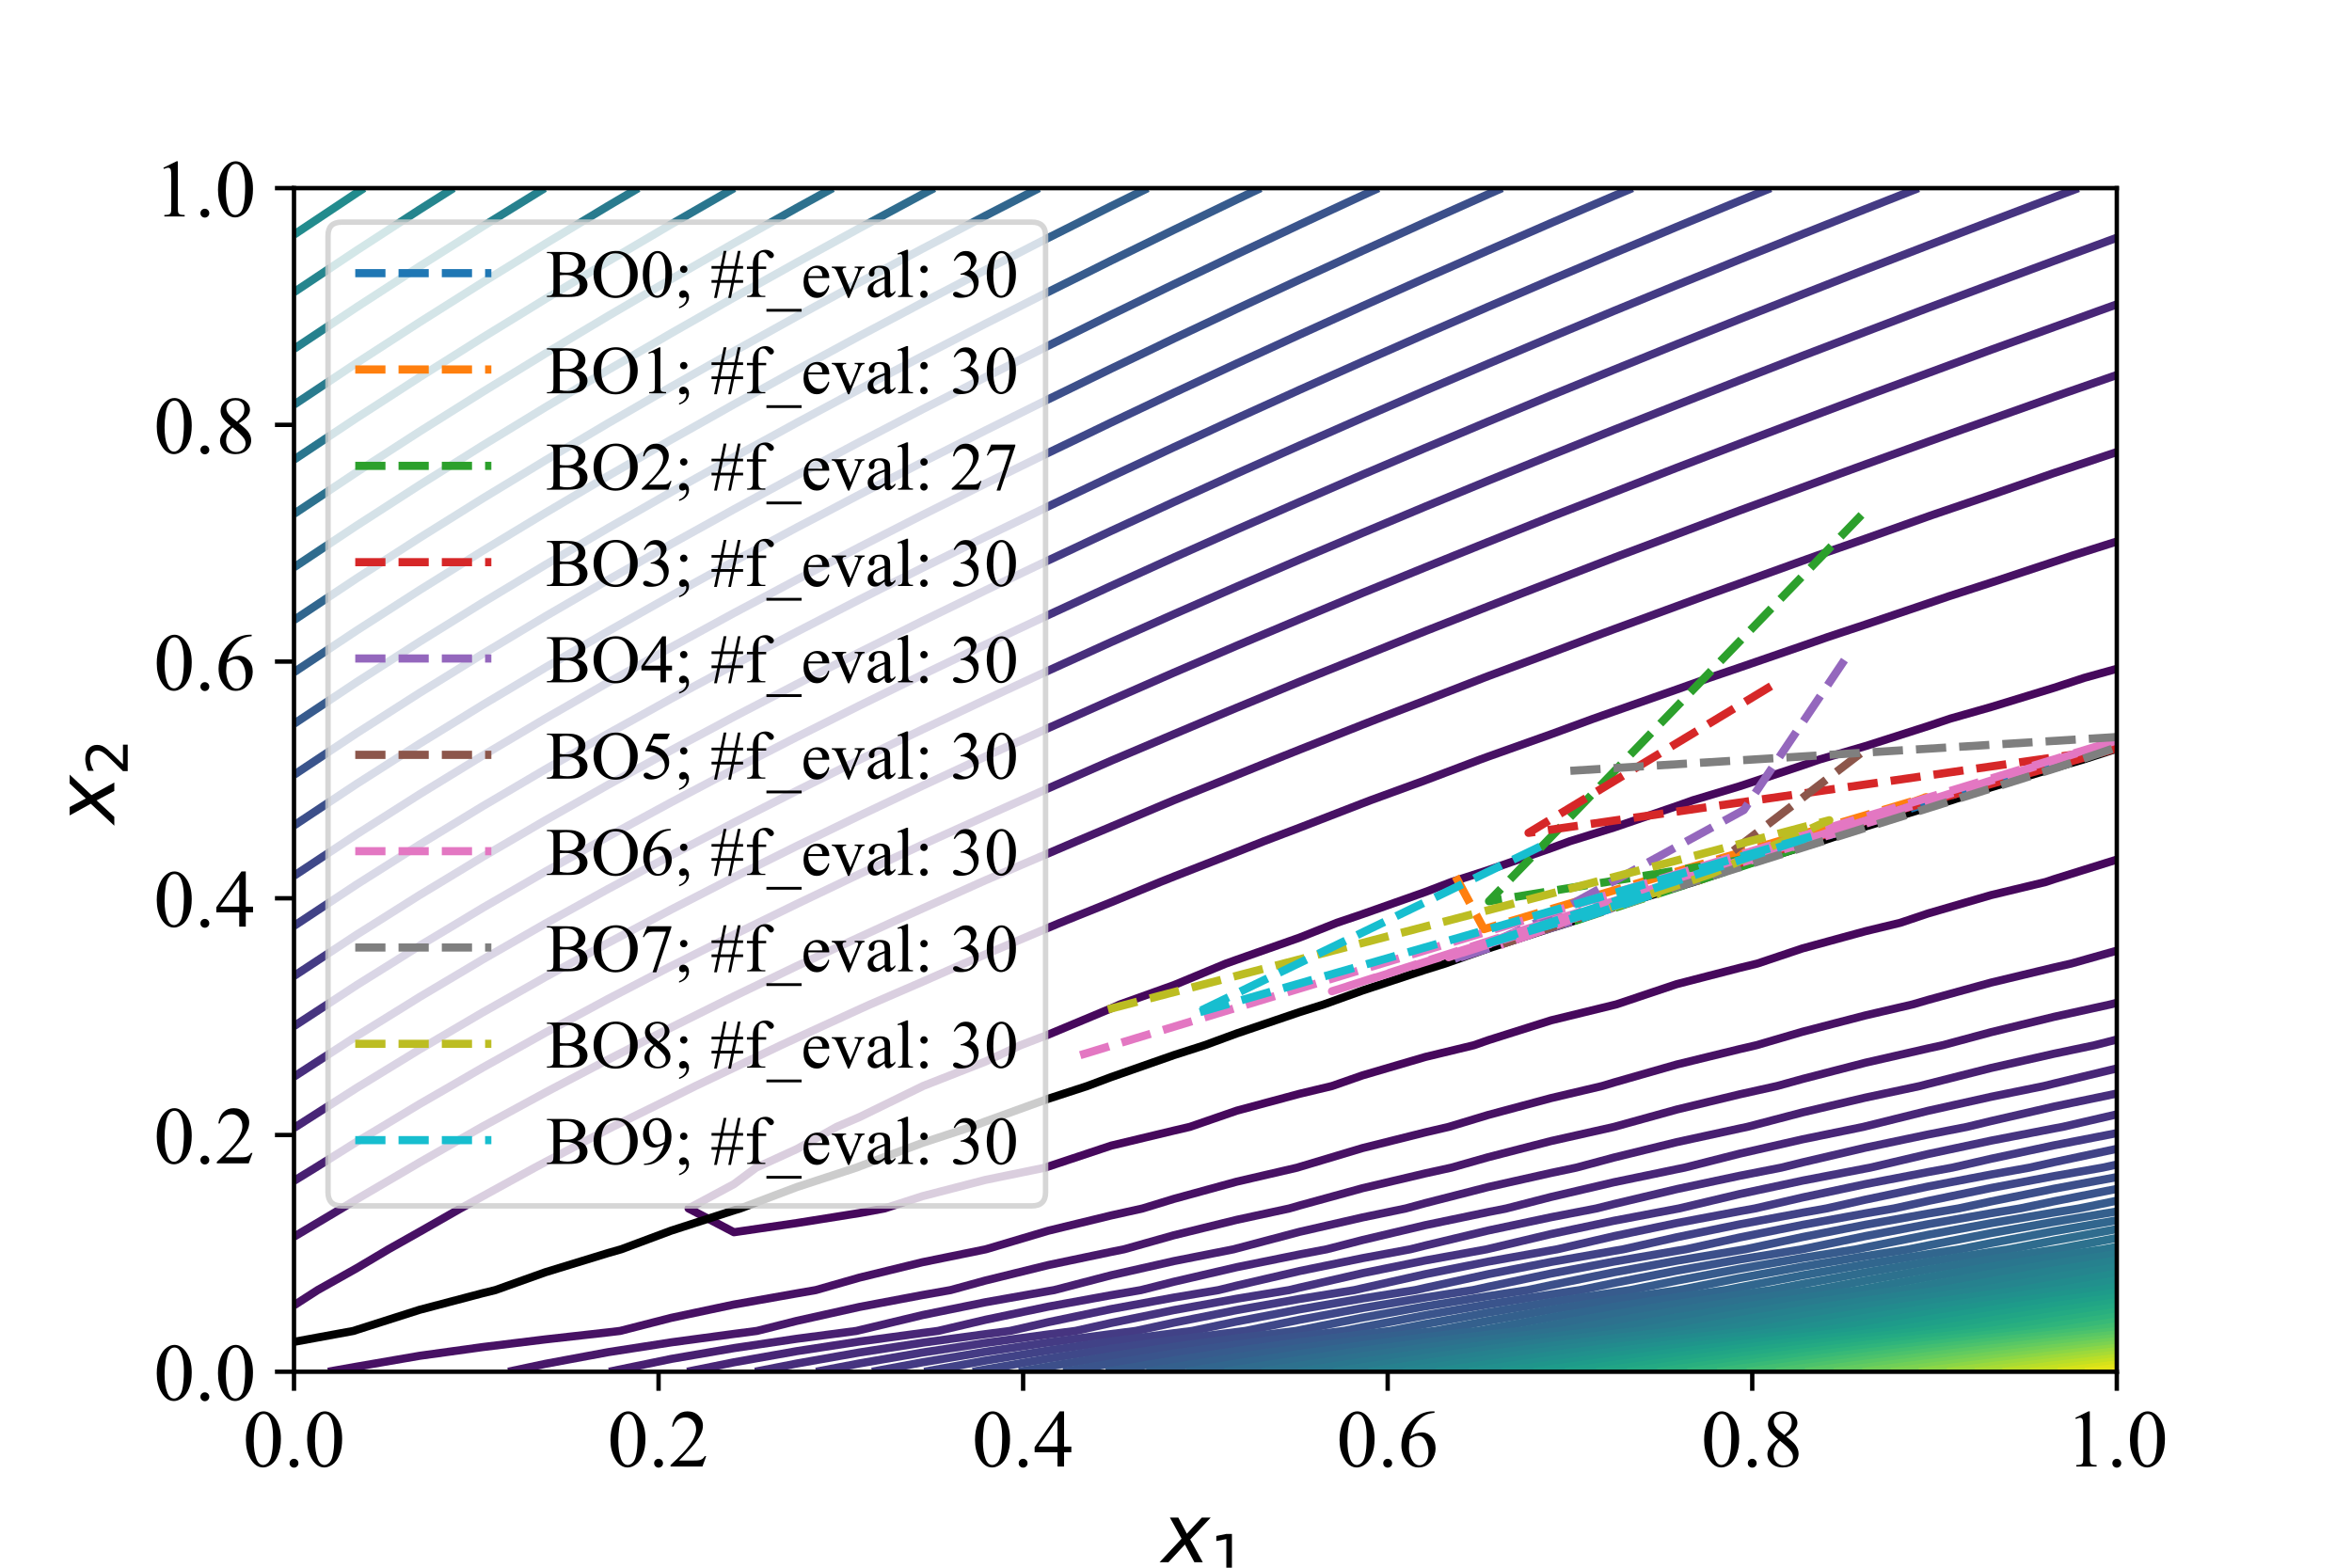 <?xml version="1.0" encoding="utf-8" standalone="no"?>
<!DOCTYPE svg PUBLIC "-//W3C//DTD SVG 1.1//EN"
  "http://www.w3.org/Graphics/SVG/1.1/DTD/svg11.dtd">
<!-- Created with matplotlib (https://matplotlib.org/) -->
<svg height="288pt" version="1.1" viewBox="0 0 432 288" width="432pt" xmlns="http://www.w3.org/2000/svg" xmlns:xlink="http://www.w3.org/1999/xlink">
 <defs>
  <style type="text/css">*{stroke-linecap:butt;stroke-linejoin:round;}</style>
 </defs>
 <g id="figure_1">
  <g id="patch_1">
   <path d="M 0 288 
L 432 288 
L 432 0 
L 0 0 
z
" style="fill:#ffffff;"/>
  </g>
  <g id="axes_1">
   <g id="patch_2">
    <path d="M 54 252 
L 388.8 252 
L 388.8 34.56 
L 54 34.56 
z
" style="fill:#ffffff;"/>
   </g>
   <g id="matplotlib.axis_1">
    <g id="xtick_1">
     <g id="line2d_1">
      <defs>
       <path d="M 0 0 
L 0 3.5 
" id="m187d203d56" style="stroke:#000000;stroke-width:0.8;"/>
      </defs>
      <g>
       <use style="stroke:#000000;stroke-width:0.8;" x="54" xlink:href="#m187d203d56" y="252"/>
      </g>
     </g>
     <g id="text_1">
      <!-- 0.0 -->
      <g transform="translate(44.625 269.416)scale(0.15 -0.15)">
       <defs>
        <path d="M 3.609 32.719 
Q 3.609 44.047 7.031 52.219 
Q 10.453 60.406 16.109 64.406 
Q 20.516 67.578 25.203 67.578 
Q 32.812 67.578 38.875 59.812 
Q 46.438 50.203 46.438 33.734 
Q 46.438 22.219 43.109 14.156 
Q 39.797 6.109 34.641 2.469 
Q 29.5 -1.172 24.703 -1.172 
Q 15.234 -1.172 8.938 10.016 
Q 3.609 19.438 3.609 32.719 
z
M 13.188 31.5 
Q 13.188 17.828 16.547 9.188 
Q 19.344 1.906 24.859 1.906 
Q 27.484 1.906 30.312 4.266 
Q 33.156 6.641 34.625 12.203 
Q 36.859 20.609 36.859 35.891 
Q 36.859 47.219 34.516 54.781 
Q 32.766 60.406 29.984 62.75 
Q 27.984 64.359 25.141 64.359 
Q 21.828 64.359 19.234 61.375 
Q 15.719 57.328 14.453 48.625 
Q 13.188 39.938 13.188 31.5 
z
" id="TimesNewRomanPSMT-48"/>
        <path d="M 12.5 9.469 
Q 14.797 9.469 16.359 7.875 
Q 17.922 6.297 17.922 4.047 
Q 17.922 1.812 16.328 0.219 
Q 14.75 -1.375 12.5 -1.375 
Q 10.25 -1.375 8.656 0.219 
Q 7.078 1.812 7.078 4.047 
Q 7.078 6.344 8.656 7.906 
Q 10.25 9.469 12.5 9.469 
z
" id="TimesNewRomanPSMT-46"/>
       </defs>
       <use xlink:href="#TimesNewRomanPSMT-48"/>
       <use x="50" xlink:href="#TimesNewRomanPSMT-46"/>
       <use x="75" xlink:href="#TimesNewRomanPSMT-48"/>
      </g>
     </g>
    </g>
    <g id="xtick_2">
     <g id="line2d_2">
      <g>
       <use style="stroke:#000000;stroke-width:0.8;" x="120.96" xlink:href="#m187d203d56" y="252"/>
      </g>
     </g>
     <g id="text_2">
      <!-- 0.2 -->
      <g transform="translate(111.585 269.416)scale(0.15 -0.15)">
       <defs>
        <path d="M 45.844 12.75 
L 41.219 0 
L 2.156 0 
L 2.156 1.812 
Q 19.391 17.531 26.422 27.484 
Q 33.453 37.453 33.453 45.703 
Q 33.453 52 29.594 56.047 
Q 25.734 60.109 20.359 60.109 
Q 15.484 60.109 11.594 57.25 
Q 7.719 54.391 5.859 48.875 
L 4.047 48.875 
Q 5.281 57.906 10.328 62.734 
Q 15.375 67.578 22.953 67.578 
Q 31 67.578 36.391 62.406 
Q 41.797 57.234 41.797 50.203 
Q 41.797 45.172 39.453 40.141 
Q 35.844 32.234 27.734 23.391 
Q 15.578 10.109 12.547 7.375 
L 29.828 7.375 
Q 35.109 7.375 37.234 7.766 
Q 39.359 8.156 41.062 9.344 
Q 42.781 10.547 44.047 12.75 
z
" id="TimesNewRomanPSMT-50"/>
       </defs>
       <use xlink:href="#TimesNewRomanPSMT-48"/>
       <use x="50" xlink:href="#TimesNewRomanPSMT-46"/>
       <use x="75" xlink:href="#TimesNewRomanPSMT-50"/>
      </g>
     </g>
    </g>
    <g id="xtick_3">
     <g id="line2d_3">
      <g>
       <use style="stroke:#000000;stroke-width:0.8;" x="187.92" xlink:href="#m187d203d56" y="252"/>
      </g>
     </g>
     <g id="text_3">
      <!-- 0.4 -->
      <g transform="translate(178.545 269.416)scale(0.15 -0.15)">
       <defs>
        <path d="M 46.531 24.422 
L 46.531 17.484 
L 37.641 17.484 
L 37.641 0 
L 29.594 0 
L 29.594 17.484 
L 1.562 17.484 
L 1.562 23.734 
L 32.281 67.578 
L 37.641 67.578 
L 37.641 24.422 
z
M 29.594 24.422 
L 29.594 57.281 
L 6.344 24.422 
z
" id="TimesNewRomanPSMT-52"/>
       </defs>
       <use xlink:href="#TimesNewRomanPSMT-48"/>
       <use x="50" xlink:href="#TimesNewRomanPSMT-46"/>
       <use x="75" xlink:href="#TimesNewRomanPSMT-52"/>
      </g>
     </g>
    </g>
    <g id="xtick_4">
     <g id="line2d_4">
      <g>
       <use style="stroke:#000000;stroke-width:0.8;" x="254.88" xlink:href="#m187d203d56" y="252"/>
      </g>
     </g>
     <g id="text_4">
      <!-- 0.6 -->
      <g transform="translate(245.505 269.416)scale(0.15 -0.15)">
       <defs>
        <path d="M 44.828 67.578 
L 44.828 65.766 
Q 38.375 65.141 34.297 63.203 
Q 30.219 61.281 26.234 57.328 
Q 22.266 53.375 19.656 48.516 
Q 17.047 43.656 15.281 36.969 
Q 22.312 41.797 29.391 41.797 
Q 36.188 41.797 41.156 36.328 
Q 46.141 30.859 46.141 22.266 
Q 46.141 13.969 41.109 7.125 
Q 35.062 -1.172 25.094 -1.172 
Q 18.312 -1.172 13.578 3.328 
Q 4.297 12.062 4.297 25.984 
Q 4.297 34.859 7.859 42.859 
Q 11.422 50.875 18.031 57.078 
Q 24.656 63.281 30.703 65.422 
Q 36.766 67.578 42 67.578 
z
M 14.453 33.406 
Q 13.578 26.812 13.578 22.75 
Q 13.578 18.062 15.312 12.562 
Q 17.047 7.078 20.453 3.859 
Q 22.953 1.562 26.516 1.562 
Q 30.766 1.562 34.109 5.562 
Q 37.453 9.578 37.453 17 
Q 37.453 25.344 34.125 31.438 
Q 30.812 37.547 24.703 37.547 
Q 22.859 37.547 20.734 36.766 
Q 18.609 35.984 14.453 33.406 
z
" id="TimesNewRomanPSMT-54"/>
       </defs>
       <use xlink:href="#TimesNewRomanPSMT-48"/>
       <use x="50" xlink:href="#TimesNewRomanPSMT-46"/>
       <use x="75" xlink:href="#TimesNewRomanPSMT-54"/>
      </g>
     </g>
    </g>
    <g id="xtick_5">
     <g id="line2d_5">
      <g>
       <use style="stroke:#000000;stroke-width:0.8;" x="321.84" xlink:href="#m187d203d56" y="252"/>
      </g>
     </g>
     <g id="text_5">
      <!-- 0.8 -->
      <g transform="translate(312.465 269.416)scale(0.15 -0.15)">
       <defs>
        <path d="M 19.188 33.344 
Q 11.328 39.797 9.047 43.703 
Q 6.781 47.609 6.781 51.812 
Q 6.781 58.25 11.766 62.906 
Q 16.75 67.578 25 67.578 
Q 33.016 67.578 37.891 63.234 
Q 42.781 58.891 42.781 53.328 
Q 42.781 49.609 40.141 45.75 
Q 37.5 41.891 29.156 36.672 
Q 37.75 30.031 40.531 26.219 
Q 44.234 21.234 44.234 15.719 
Q 44.234 8.734 38.906 3.781 
Q 33.594 -1.172 24.953 -1.172 
Q 15.531 -1.172 10.25 4.734 
Q 6.062 9.469 6.062 15.094 
Q 6.062 19.484 9.016 23.797 
Q 11.969 28.125 19.188 33.344 
z
M 26.859 38.578 
Q 32.719 43.844 34.281 46.891 
Q 35.844 49.953 35.844 53.812 
Q 35.844 58.938 32.953 61.844 
Q 30.078 64.75 25.094 64.75 
Q 20.125 64.75 17 61.859 
Q 13.875 58.984 13.875 55.125 
Q 13.875 52.594 15.156 50.047 
Q 16.453 47.516 18.844 45.219 
z
M 21.484 31.5 
Q 17.438 28.078 15.484 24.047 
Q 13.531 20.016 13.531 15.328 
Q 13.531 9.031 16.969 5.25 
Q 20.406 1.469 25.734 1.469 
Q 31 1.469 34.172 4.438 
Q 37.359 7.422 37.359 11.672 
Q 37.359 15.188 35.5 17.969 
Q 32.031 23.141 21.484 31.5 
z
" id="TimesNewRomanPSMT-56"/>
       </defs>
       <use xlink:href="#TimesNewRomanPSMT-48"/>
       <use x="50" xlink:href="#TimesNewRomanPSMT-46"/>
       <use x="75" xlink:href="#TimesNewRomanPSMT-56"/>
      </g>
     </g>
    </g>
    <g id="xtick_6">
     <g id="line2d_6">
      <g>
       <use style="stroke:#000000;stroke-width:0.8;" x="388.8" xlink:href="#m187d203d56" y="252"/>
      </g>
     </g>
     <g id="text_6">
      <!-- 1.0 -->
      <g transform="translate(379.425 269.416)scale(0.15 -0.15)">
       <defs>
        <path d="M 11.719 59.719 
L 27.828 67.578 
L 29.438 67.578 
L 29.438 11.672 
Q 29.438 6.109 29.906 4.734 
Q 30.375 3.375 31.828 2.641 
Q 33.297 1.906 37.797 1.812 
L 37.797 0 
L 12.891 0 
L 12.891 1.812 
Q 17.578 1.906 18.938 2.609 
Q 20.312 3.328 20.844 4.516 
Q 21.391 5.719 21.391 11.672 
L 21.391 47.406 
Q 21.391 54.641 20.906 56.688 
Q 20.562 58.25 19.656 58.984 
Q 18.75 59.719 17.484 59.719 
Q 15.672 59.719 12.453 58.203 
z
" id="TimesNewRomanPSMT-49"/>
       </defs>
       <use xlink:href="#TimesNewRomanPSMT-49"/>
       <use x="50" xlink:href="#TimesNewRomanPSMT-46"/>
       <use x="75" xlink:href="#TimesNewRomanPSMT-48"/>
      </g>
     </g>
    </g>
    <g id="text_7">
     <!-- $x_1$ -->
     <g transform="translate(213.375 287.04)scale(0.15 -0.15)">
      <defs>
       <path d="M 60.016 54.688 
L 34.906 27.875 
L 50.297 0 
L 39.984 0 
L 28.422 21.688 
L 8.297 0 
L -2.594 0 
L 24.312 28.812 
L 10.016 54.688 
L 20.312 54.688 
L 30.812 34.906 
L 49.125 54.688 
z
" id="DejaVuSans-Oblique-120"/>
       <path d="M 12.406 8.297 
L 28.516 8.297 
L 28.516 63.922 
L 10.984 60.406 
L 10.984 69.391 
L 28.422 72.906 
L 38.281 72.906 
L 38.281 8.297 
L 54.391 8.297 
L 54.391 0 
L 12.406 0 
z
" id="DejaVuSans-49"/>
      </defs>
      <use transform="translate(0 0.312)" xlink:href="#DejaVuSans-Oblique-120"/>
      <use transform="translate(59.18 -16.094)scale(0.7)" xlink:href="#DejaVuSans-49"/>
     </g>
    </g>
   </g>
   <g id="matplotlib.axis_2">
    <g id="ytick_1">
     <g id="line2d_7">
      <defs>
       <path d="M 0 0 
L -3.5 0 
" id="m2b0d897ea9" style="stroke:#000000;stroke-width:0.8;"/>
      </defs>
      <g>
       <use style="stroke:#000000;stroke-width:0.8;" x="54" xlink:href="#m2b0d897ea9" y="252"/>
      </g>
     </g>
     <g id="text_8">
      <!-- 0.0 -->
      <g transform="translate(28.25 257.208)scale(0.15 -0.15)">
       <use xlink:href="#TimesNewRomanPSMT-48"/>
       <use x="50" xlink:href="#TimesNewRomanPSMT-46"/>
       <use x="75" xlink:href="#TimesNewRomanPSMT-48"/>
      </g>
     </g>
    </g>
    <g id="ytick_2">
     <g id="line2d_8">
      <g>
       <use style="stroke:#000000;stroke-width:0.8;" x="54" xlink:href="#m2b0d897ea9" y="208.512"/>
      </g>
     </g>
     <g id="text_9">
      <!-- 0.2 -->
      <g transform="translate(28.25 213.72)scale(0.15 -0.15)">
       <use xlink:href="#TimesNewRomanPSMT-48"/>
       <use x="50" xlink:href="#TimesNewRomanPSMT-46"/>
       <use x="75" xlink:href="#TimesNewRomanPSMT-50"/>
      </g>
     </g>
    </g>
    <g id="ytick_3">
     <g id="line2d_9">
      <g>
       <use style="stroke:#000000;stroke-width:0.8;" x="54" xlink:href="#m2b0d897ea9" y="165.024"/>
      </g>
     </g>
     <g id="text_10">
      <!-- 0.4 -->
      <g transform="translate(28.25 170.232)scale(0.15 -0.15)">
       <use xlink:href="#TimesNewRomanPSMT-48"/>
       <use x="50" xlink:href="#TimesNewRomanPSMT-46"/>
       <use x="75" xlink:href="#TimesNewRomanPSMT-52"/>
      </g>
     </g>
    </g>
    <g id="ytick_4">
     <g id="line2d_10">
      <g>
       <use style="stroke:#000000;stroke-width:0.8;" x="54" xlink:href="#m2b0d897ea9" y="121.536"/>
      </g>
     </g>
     <g id="text_11">
      <!-- 0.6 -->
      <g transform="translate(28.25 126.744)scale(0.15 -0.15)">
       <use xlink:href="#TimesNewRomanPSMT-48"/>
       <use x="50" xlink:href="#TimesNewRomanPSMT-46"/>
       <use x="75" xlink:href="#TimesNewRomanPSMT-54"/>
      </g>
     </g>
    </g>
    <g id="ytick_5">
     <g id="line2d_11">
      <g>
       <use style="stroke:#000000;stroke-width:0.8;" x="54" xlink:href="#m2b0d897ea9" y="78.048"/>
      </g>
     </g>
     <g id="text_12">
      <!-- 0.8 -->
      <g transform="translate(28.25 83.256)scale(0.15 -0.15)">
       <use xlink:href="#TimesNewRomanPSMT-48"/>
       <use x="50" xlink:href="#TimesNewRomanPSMT-46"/>
       <use x="75" xlink:href="#TimesNewRomanPSMT-56"/>
      </g>
     </g>
    </g>
    <g id="ytick_6">
     <g id="line2d_12">
      <g>
       <use style="stroke:#000000;stroke-width:0.8;" x="54" xlink:href="#m2b0d897ea9" y="34.56"/>
      </g>
     </g>
     <g id="text_13">
      <!-- 1.0 -->
      <g transform="translate(28.25 39.768)scale(0.15 -0.15)">
       <use xlink:href="#TimesNewRomanPSMT-49"/>
       <use x="50" xlink:href="#TimesNewRomanPSMT-46"/>
       <use x="75" xlink:href="#TimesNewRomanPSMT-48"/>
      </g>
     </g>
    </g>
    <g id="text_14">
     <!-- $x_2$ -->
     <g transform="translate(21.041 151.305)rotate(-90)scale(0.15 -0.15)">
      <defs>
       <path d="M 19.188 8.297 
L 53.609 8.297 
L 53.609 0 
L 7.328 0 
L 7.328 8.297 
Q 12.938 14.109 22.625 23.891 
Q 32.328 33.688 34.812 36.531 
Q 39.547 41.844 41.422 45.531 
Q 43.312 49.219 43.312 52.781 
Q 43.312 58.594 39.234 62.25 
Q 35.156 65.922 28.609 65.922 
Q 23.969 65.922 18.812 64.312 
Q 13.672 62.703 7.812 59.422 
L 7.812 69.391 
Q 13.766 71.781 18.938 73 
Q 24.125 74.219 28.422 74.219 
Q 39.75 74.219 46.484 68.547 
Q 53.219 62.891 53.219 53.422 
Q 53.219 48.922 51.531 44.891 
Q 49.859 40.875 45.406 35.406 
Q 44.188 33.984 37.641 27.219 
Q 31.109 20.453 19.188 8.297 
z
" id="DejaVuSans-50"/>
      </defs>
      <use transform="translate(0 0.312)" xlink:href="#DejaVuSans-Oblique-120"/>
      <use transform="translate(59.18 -16.094)scale(0.7)" xlink:href="#DejaVuSans-50"/>
     </g>
    </g>
   </g>
   <g id="LineCollection_1"/>
   <g id="LineCollection_2">
    <path clip-path="url(#p5a6124e62e)" d="M 388.8 157.919 
L 377.255 161.522 
L 375.765 162.025 
L 365.71 164.44 
L 354.166 167.8 
L 349.038 169.523 
L 342.621 171.075 
L 331.076 174.232 
L 322.767 177.021 
L 319.531 177.807 
L 307.986 180.79 
L 296.873 184.519 
L 296.441 184.624 
L 284.897 187.445 
L 273.352 191.094 
L 270.726 192.017 
L 261.807 194.17 
L 250.262 197.556 
L 244.656 199.514 
L 238.717 200.934 
L 227.172 204.039 
L 218.564 207.012 
L 215.628 207.699 
L 204.083 210.468 
L 192.538 214.31 
L 191.955 214.51 
L 180.993 216.761 
L 169.448 219.747 
L 162.448 222.008 
L 157.903 222.844 
L 146.359 224.684 
L 134.814 226.375 
L 126.474 222.008 
L 134.814 217.537 
L 138.879 214.51 
L 146.359 211.09 
L 153.687 207.012 
L 157.903 205.205 
L 169.448 199.56 
L 169.536 199.514 
L 180.993 195.019 
L 187.459 192.017 
L 192.538 190.069 
L 204.083 185.243 
L 205.724 184.519 
L 215.628 180.972 
L 225.163 177.021 
L 227.172 176.305 
L 238.717 172.24 
L 245.556 169.523 
L 250.262 167.93 
L 261.807 163.86 
L 266.607 162.025 
L 273.352 159.844 
L 284.897 155.814 
L 288.382 154.527 
L 296.441 152.023 
L 307.986 148.074 
L 310.909 147.029 
L 319.531 144.44 
L 331.076 140.608 
L 334.182 139.531 
L 342.621 137.071 
L 354.166 133.383 
L 358.165 132.033 
L 365.71 129.888 
L 377.255 126.361 
L 382.804 124.535 
L 388.8 122.867 
" style="fill:none;stroke:#46085c;stroke-width:1.5;"/>
   </g>
   <g id="LineCollection_3">
    <path clip-path="url(#p5a6124e62e)" d="M 54 239.802 
L 58.341 237.004 
L 65.545 232.961 
L 71.357 229.506 
L 77.09 226.279 
L 84.574 222.008 
L 88.634 219.773 
L 98.22 214.51 
L 100.179 213.466 
L 111.724 207.421 
L 112.515 207.012 
L 123.269 201.731 
L 127.74 199.514 
L 134.814 196.147 
L 143.438 192.017 
L 146.359 190.664 
L 157.903 185.389 
L 159.827 184.519 
L 169.448 180.353 
L 177.007 177.021 
L 180.993 175.327 
L 192.538 170.436 
L 194.712 169.523 
L 204.083 165.754 
L 213.123 162.025 
L 215.628 161.029 
L 227.172 156.514 
L 232.183 154.527 
L 238.717 152.045 
L 250.262 147.576 
L 251.691 147.029 
L 261.807 143.337 
L 271.868 139.531 
L 273.352 138.992 
L 284.897 134.882 
L 292.658 132.033 
L 296.441 130.703 
L 307.986 126.659 
L 313.932 124.535 
L 319.531 122.625 
L 331.076 118.648 
L 335.699 117.037 
L 342.621 114.739 
L 354.166 110.832 
L 357.964 109.539 
L 365.71 107.029 
L 377.255 103.197 
L 380.72 102.041 
L 388.8 99.48 
" style="fill:none;stroke:#471164;stroke-width:1.5;"/>
    <path clip-path="url(#p5a6124e62e)" d="M 388.8 174.648 
L 380.403 177.021 
L 377.255 177.74 
L 365.71 180.509 
L 354.166 183.686 
L 351.311 184.519 
L 342.621 186.542 
L 331.076 189.539 
L 322.608 192.017 
L 319.531 192.732 
L 307.986 195.559 
L 296.441 198.861 
L 294.28 199.514 
L 284.897 201.727 
L 273.352 204.826 
L 266.125 207.012 
L 261.807 208.02 
L 250.262 210.911 
L 238.717 214.368 
L 238.259 214.51 
L 227.172 217.078 
L 215.628 220.241 
L 209.857 222.008 
L 204.083 223.29 
L 192.538 226.097 
L 181.073 229.506 
L 180.993 229.523 
L 169.448 231.878 
L 157.903 234.698 
L 149.829 237.004 
L 146.359 237.606 
L 134.814 239.655 
L 123.269 242.103 
L 113.91 244.502 
L 111.724 244.764 
L 100.179 246.059 
L 88.634 247.474 
L 77.09 249.071 
L 65.545 251.063 
L 60.255 252 
" style="fill:none;stroke:#471164;stroke-width:1.5;"/>
   </g>
   <g id="LineCollection_4">
    <path clip-path="url(#p5a6124e62e)" d="M 54 227.2 
L 62.739 222.008 
L 65.545 220.298 
L 75.431 214.51 
L 77.09 213.529 
L 88.542 207.012 
L 88.634 206.96 
L 100.179 200.698 
L 102.418 199.514 
L 111.724 194.64 
L 116.846 192.017 
L 123.269 188.757 
L 131.793 184.519 
L 134.814 183.029 
L 146.359 177.47 
L 147.319 177.021 
L 157.903 172.142 
L 163.627 169.523 
L 169.448 166.895 
L 180.309 162.025 
L 180.993 161.722 
L 192.538 156.769 
L 197.777 154.527 
L 204.083 151.871 
L 215.568 147.029 
L 215.628 147.004 
L 227.172 142.356 
L 234.137 139.531 
L 238.717 137.706 
L 250.262 133.136 
L 253.079 132.033 
L 261.807 128.684 
L 272.497 124.535 
L 273.352 124.209 
L 284.897 119.91 
L 292.523 117.037 
L 296.441 115.59 
L 307.986 111.362 
L 312.958 109.539 
L 319.531 107.182 
L 331.076 103.021 
L 333.815 102.041 
L 342.621 98.966 
L 354.166 94.87 
L 355.101 94.543 
L 365.71 90.926 
L 376.847 87.046 
L 377.255 86.906 
L 388.8 83.049 
" style="fill:none;stroke:#48186a;stroke-width:1.5;"/>
    <path clip-path="url(#p5a6124e62e)" d="M 388.8 184.211 
L 387.655 184.519 
L 377.255 186.805 
L 365.71 189.62 
L 356.81 192.017 
L 354.166 192.595 
L 342.621 195.234 
L 331.076 198.219 
L 326.4 199.514 
L 319.531 201.04 
L 307.986 203.83 
L 296.493 207.012 
L 296.441 207.024 
L 284.897 209.616 
L 273.352 212.586 
L 266.574 214.51 
L 261.807 215.558 
L 250.262 218.284 
L 238.717 221.457 
L 236.809 222.008 
L 227.172 224.09 
L 215.628 226.925 
L 206.468 229.506 
L 204.083 229.986 
L 192.538 232.407 
L 180.993 235.247 
L 174.589 237.004 
L 169.448 237.911 
L 157.903 240.089 
L 146.359 242.656 
L 139.038 244.502 
L 134.814 245.052 
L 123.269 246.607 
L 111.724 248.399 
L 100.179 250.547 
L 93.34 252 
" style="fill:none;stroke:#48186a;stroke-width:1.5;"/>
   </g>
   <g id="LineCollection_5">
    <path clip-path="url(#p5a6124e62e)" d="M 54 216.93 
L 57.947 214.51 
L 65.545 209.747 
L 70.131 207.012 
L 77.09 202.814 
L 82.817 199.514 
L 88.634 196.141 
L 96.047 192.017 
L 100.179 189.709 
L 109.821 184.519 
L 111.724 183.492 
L 123.269 177.488 
L 124.201 177.021 
L 134.814 171.705 
L 139.272 169.523 
L 146.359 166.063 
L 154.804 162.025 
L 157.903 160.546 
L 169.448 155.169 
L 170.863 154.527 
L 180.993 149.956 
L 187.556 147.029 
L 192.538 144.818 
L 204.083 139.76 
L 204.618 139.531 
L 215.628 134.865 
L 222.345 132.033 
L 227.172 130.012 
L 238.717 125.231 
L 240.428 124.535 
L 250.262 120.573 
L 259.047 117.037 
L 261.807 115.935 
L 273.352 111.4 
L 278.119 109.539 
L 284.897 106.92 
L 296.441 102.464 
L 297.556 102.041 
L 307.986 98.13 
L 317.496 94.543 
L 319.531 93.784 
L 331.076 89.543 
L 337.864 87.046 
L 342.621 85.315 
L 354.166 81.143 
L 358.602 79.548 
L 365.71 77.023 
L 377.255 72.916 
L 379.716 72.05 
L 388.8 68.894 
" style="fill:none;stroke:#482071;stroke-width:1.5;"/>
    <path clip-path="url(#p5a6124e62e)" d="M 388.8 190.974 
L 384.726 192.017 
L 377.255 193.583 
L 365.71 196.196 
L 354.166 199.116 
L 352.648 199.514 
L 342.621 201.645 
L 331.076 204.359 
L 320.955 207.012 
L 319.531 207.311 
L 307.986 209.818 
L 296.441 212.65 
L 289.504 214.51 
L 284.897 215.478 
L 273.352 218.066 
L 261.807 221.022 
L 258.191 222.008 
L 250.262 223.652 
L 238.717 226.294 
L 227.172 229.348 
L 226.594 229.506 
L 215.628 231.673 
L 204.083 234.279 
L 193.614 237.004 
L 192.538 237.19 
L 180.993 239.235 
L 169.448 241.589 
L 157.903 244.356 
L 157.311 244.502 
L 146.359 245.944 
L 134.814 247.659 
L 123.269 249.649 
L 111.862 252 
" style="fill:none;stroke:#482071;stroke-width:1.5;"/>
   </g>
   <g id="LineCollection_6">
    <path clip-path="url(#p5a6124e62e)" d="M 54 207.214 
L 54.321 207.012 
L 65.545 199.84 
L 66.082 199.514 
L 77.09 192.779 
L 78.397 192.017 
L 88.634 186.005 
L 91.277 184.519 
L 100.179 179.486 
L 104.713 177.021 
L 111.724 173.191 
L 118.678 169.523 
L 123.269 167.092 
L 133.143 162.025 
L 134.814 161.164 
L 146.359 155.415 
L 148.194 154.527 
L 157.903 149.825 
L 163.803 147.029 
L 169.448 144.351 
L 179.81 139.531 
L 180.993 138.98 
L 192.538 133.754 
L 196.408 132.033 
L 204.083 128.623 
L 213.406 124.535 
L 215.628 123.562 
L 227.172 118.613 
L 230.905 117.037 
L 238.717 113.746 
L 248.79 109.539 
L 250.262 108.926 
L 261.807 104.215 
L 267.182 102.041 
L 273.352 99.555 
L 284.897 94.936 
L 285.897 94.543 
L 296.441 90.423 
L 305.101 87.046 
L 307.986 85.925 
L 319.531 81.506 
L 324.683 79.548 
L 331.076 77.13 
L 342.621 72.786 
L 344.604 72.05 
L 354.166 68.523 
L 364.908 64.552 
L 365.71 64.257 
L 377.255 60.086 
L 385.633 57.054 
L 388.8 55.915 
" style="fill:none;stroke:#482677;stroke-width:1.5;"/>
    <path clip-path="url(#p5a6124e62e)" d="M 388.8 196.282 
L 377.255 199.06 
L 375.433 199.514 
L 365.71 201.49 
L 354.166 204.058 
L 342.621 206.923 
L 342.27 207.012 
L 331.076 209.306 
L 319.531 211.94 
L 309.404 214.51 
L 307.986 214.794 
L 296.441 217.191 
L 284.897 219.889 
L 276.671 222.008 
L 273.352 222.665 
L 261.807 225.072 
L 250.262 227.805 
L 243.682 229.506 
L 238.717 230.448 
L 227.172 232.79 
L 215.628 235.467 
L 209.557 237.004 
L 204.083 237.936 
L 192.538 240.042 
L 180.993 242.455 
L 172.295 244.502 
L 169.448 244.876 
L 157.903 246.443 
L 146.359 248.218 
L 134.814 250.266 
L 126.212 252 
" style="fill:none;stroke:#482677;stroke-width:1.5;"/>
   </g>
   <g id="LineCollection_7">
    <path clip-path="url(#p5a6124e62e)" d="M 388.8 200.893 
L 377.255 203.294 
L 365.71 205.947 
L 361.319 207.012 
L 354.166 208.412 
L 342.621 210.839 
L 331.076 213.541 
L 327.154 214.51 
L 319.531 216.002 
L 307.986 218.451 
L 296.441 221.195 
L 293.198 222.008 
L 284.897 223.613 
L 273.352 226.054 
L 261.807 228.811 
L 259.041 229.506 
L 250.262 231.136 
L 238.717 233.495 
L 227.172 236.176 
L 223.809 237.004 
L 215.628 238.373 
L 204.083 240.488 
L 192.538 242.895 
L 185.525 244.502 
L 180.993 245.093 
L 169.448 246.673 
L 157.903 248.453 
L 146.359 250.491 
L 138.687 252 
" style="fill:none;stroke:#472e7c;stroke-width:1.5;"/>
    <path clip-path="url(#p5a6124e62e)" d="M 54 197.797 
L 62.929 192.017 
L 65.545 190.309 
L 74.895 184.519 
L 77.09 183.15 
L 87.397 177.021 
L 88.634 176.28 
L 100.179 169.667 
L 100.441 169.523 
L 111.724 163.293 
L 114.104 162.025 
L 123.269 157.116 
L 128.262 154.527 
L 134.814 151.113 
L 142.885 147.029 
L 146.359 145.263 
L 157.903 139.55 
L 157.943 139.531 
L 169.448 133.997 
L 173.62 132.033 
L 180.993 128.551 
L 189.67 124.535 
L 192.538 123.203 
L 204.083 117.964 
L 206.169 117.037 
L 215.628 112.83 
L 223.136 109.539 
L 227.172 107.767 
L 238.717 102.784 
L 240.473 102.041 
L 250.262 97.897 
L 258.269 94.543 
L 261.807 93.06 
L 273.352 88.298 
L 276.435 87.046 
L 284.897 83.609 
L 294.97 79.548 
L 296.441 78.955 
L 307.986 74.386 
L 313.938 72.05 
L 319.531 69.856 
L 331.076 65.37 
L 333.213 64.552 
L 342.621 60.955 
L 352.858 57.054 
L 354.166 56.556 
L 365.71 52.234 
L 372.894 49.556 
L 377.255 47.933 
L 388.8 43.68 
" style="fill:none;stroke:#472e7c;stroke-width:1.5;"/>
   </g>
   <g id="LineCollection_8">
    <path clip-path="url(#p5a6124e62e)" d="M 388.8 204.719 
L 378.876 207.012 
L 377.255 207.315 
L 365.71 209.546 
L 354.166 212.005 
L 343.494 214.51 
L 342.621 214.674 
L 331.076 216.894 
L 319.531 219.357 
L 308.366 222.008 
L 307.986 222.078 
L 296.441 224.265 
L 284.897 226.703 
L 273.352 229.442 
L 273.091 229.506 
L 261.807 231.555 
L 250.262 233.897 
L 238.717 236.542 
L 236.786 237.004 
L 227.172 238.584 
L 215.628 240.675 
L 204.083 243.04 
L 197.529 244.502 
L 192.538 245.146 
L 180.993 246.714 
L 169.448 248.469 
L 157.903 250.463 
L 149.884 252 
" style="fill:none;stroke:#463480;stroke-width:1.5;"/>
    <path clip-path="url(#p5a6124e62e)" d="M 54 188.512 
L 60.117 184.519 
L 65.545 180.953 
L 71.847 177.021 
L 77.09 173.73 
L 84.111 169.523 
L 88.634 166.796 
L 96.893 162.025 
L 100.179 160.115 
L 110.173 154.527 
L 111.724 153.654 
L 123.269 147.392 
L 123.962 147.029 
L 134.814 141.313 
L 138.3 139.531 
L 146.359 135.388 
L 153.067 132.033 
L 157.903 129.601 
L 168.237 124.535 
L 169.448 123.938 
L 180.993 118.405 
L 183.914 117.037 
L 192.538 112.981 
L 200.002 109.539 
L 204.083 107.649 
L 215.628 102.407 
L 216.452 102.041 
L 227.172 97.269 
L 233.39 94.543 
L 238.717 92.2 
L 250.262 87.198 
L 250.621 87.046 
L 261.807 82.29 
L 268.335 79.548 
L 273.352 77.434 
L 284.897 72.637 
L 286.336 72.05 
L 296.441 67.918 
L 304.75 64.552 
L 307.986 63.238 
L 319.531 58.621 
L 323.498 57.054 
L 331.076 54.057 
L 342.539 49.556 
L 342.621 49.524 
L 354.166 45.067 
L 362.004 42.058 
L 365.71 40.634 
L 377.255 36.252 
L 381.755 34.56 
" style="fill:none;stroke:#463480;stroke-width:1.5;"/>
   </g>
   <g id="LineCollection_9">
    <path clip-path="url(#p5a6124e62e)" d="M 388.8 208.168 
L 377.255 210.41 
L 365.71 212.875 
L 358.568 214.51 
L 354.166 215.314 
L 342.621 217.533 
L 331.076 219.985 
L 322.332 222.008 
L 319.531 222.513 
L 307.986 224.685 
L 296.441 227.096 
L 286.028 229.506 
L 284.897 229.703 
L 273.352 231.77 
L 261.807 234.072 
L 250.262 236.657 
L 248.773 237.004 
L 238.717 238.626 
L 227.172 240.675 
L 215.628 242.977 
L 208.606 244.502 
L 204.083 245.079 
L 192.538 246.621 
L 180.993 248.335 
L 169.448 250.266 
L 160.165 252 
" style="fill:none;stroke:#443b84;stroke-width:1.5;"/>
    <path clip-path="url(#p5a6124e62e)" d="M 54 179.294 
L 57.461 177.021 
L 65.545 171.69 
L 68.996 169.523 
L 77.09 164.417 
L 81.055 162.025 
L 88.634 157.429 
L 93.622 154.527 
L 100.179 150.69 
L 106.674 147.029 
L 111.724 144.166 
L 120.19 139.531 
L 123.269 137.835 
L 134.144 132.033 
L 134.814 131.674 
L 146.359 125.673 
L 148.611 124.535 
L 157.903 119.812 
L 163.506 117.037 
L 169.448 114.077 
L 178.776 109.539 
L 180.993 108.454 
L 192.538 102.944 
L 194.473 102.041 
L 204.083 97.537 
L 210.594 94.543 
L 215.628 92.217 
L 227.024 87.046 
L 227.172 86.978 
L 238.717 81.834 
L 243.93 79.548 
L 250.262 76.758 
L 261.11 72.05 
L 261.807 71.746 
L 273.352 66.815 
L 278.724 64.552 
L 284.897 61.941 
L 296.441 57.118 
L 296.597 57.054 
L 307.986 52.37 
L 314.9 49.556 
L 319.531 47.664 
L 331.076 43.01 
L 333.472 42.058 
L 342.621 38.413 
L 352.375 34.56 
" style="fill:none;stroke:#443b84;stroke-width:1.5;"/>
   </g>
   <g id="LineCollection_10">
    <path clip-path="url(#p5a6124e62e)" d="M 388.8 211.054 
L 377.255 213.505 
L 372.756 214.51 
L 365.71 215.769 
L 354.166 217.97 
L 342.621 220.393 
L 335.458 222.008 
L 331.076 222.781 
L 319.531 224.923 
L 307.986 227.291 
L 298.16 229.506 
L 296.441 229.799 
L 284.897 231.828 
L 273.352 234.077 
L 261.807 236.589 
L 259.975 237.004 
L 250.262 238.542 
L 238.717 240.538 
L 227.172 242.767 
L 218.966 244.502 
L 215.628 244.923 
L 204.083 246.431 
L 192.538 248.096 
L 180.993 249.957 
L 169.76 252 
" style="fill:none;stroke:#414287;stroke-width:1.5;"/>
    <path clip-path="url(#p5a6124e62e)" d="M 54 170.099 
L 54.874 169.523 
L 65.545 162.466 
L 66.243 162.025 
L 77.09 155.154 
L 78.124 154.527 
L 88.634 148.12 
L 90.498 147.029 
L 100.179 141.328 
L 103.344 139.531 
L 111.724 134.747 
L 116.642 132.033 
L 123.269 128.354 
L 130.369 124.535 
L 134.814 122.129 
L 144.502 117.037 
L 146.359 116.055 
L 157.903 110.12 
L 159.065 109.539 
L 169.448 104.313 
L 174.073 102.041 
L 180.993 98.62 
L 189.43 94.543 
L 192.538 93.032 
L 204.083 87.543 
L 205.153 87.046 
L 215.628 82.15 
L 221.301 79.548 
L 227.172 76.839 
L 237.742 72.05 
L 238.717 71.605 
L 250.262 66.454 
L 254.598 64.552 
L 261.807 61.371 
L 271.743 57.054 
L 273.352 56.351 
L 284.897 51.401 
L 289.263 49.556 
L 296.441 46.508 
L 307.059 42.058 
L 307.986 41.667 
L 319.531 36.89 
L 325.231 34.56 
" style="fill:none;stroke:#414287;stroke-width:1.5;"/>
   </g>
   <g id="LineCollection_11">
    <path clip-path="url(#p5a6124e62e)" d="M 388.8 213.94 
L 386.185 214.51 
L 377.255 216.071 
L 365.71 218.243 
L 354.166 220.625 
L 347.876 222.008 
L 342.621 222.915 
L 331.076 225.018 
L 319.531 227.333 
L 309.635 229.506 
L 307.986 229.781 
L 296.441 231.765 
L 284.897 233.954 
L 273.352 236.385 
L 270.542 237.004 
L 261.807 238.362 
L 250.262 240.3 
L 238.717 242.451 
L 228.754 244.502 
L 227.172 244.699 
L 215.628 246.169 
L 204.083 247.782 
L 192.538 249.571 
L 180.993 251.578 
L 178.674 252 
" style="fill:none;stroke:#3f4889;stroke-width:1.5;"/>
    <path clip-path="url(#p5a6124e62e)" d="M 54 160.893 
L 63.606 154.527 
L 65.545 153.24 
L 75.317 147.029 
L 77.09 145.899 
L 87.487 139.531 
L 88.634 138.826 
L 100.101 132.033 
L 100.179 131.987 
L 111.724 125.353 
L 113.195 124.535 
L 123.269 118.902 
L 126.709 117.037 
L 134.814 112.617 
L 140.622 109.539 
L 146.359 106.48 
L 154.912 102.041 
L 157.903 100.479 
L 169.448 94.601 
L 169.565 94.543 
L 180.993 88.839 
L 184.67 87.046 
L 192.538 83.182 
L 200.101 79.548 
L 204.083 77.622 
L 215.628 72.152 
L 215.848 72.05 
L 227.172 66.77 
L 232.02 64.552 
L 238.717 61.467 
L 248.469 57.054 
L 250.262 56.237 
L 261.807 51.081 
L 265.279 49.556 
L 273.352 45.991 
L 282.391 42.058 
L 284.897 40.961 
L 296.441 35.995 
L 299.829 34.56 
" style="fill:none;stroke:#3f4889;stroke-width:1.5;"/>
   </g>
   <g id="LineCollection_12">
    <path clip-path="url(#p5a6124e62e)" d="M 388.8 216.249 
L 377.255 218.383 
L 365.71 220.716 
L 359.689 222.008 
L 354.166 222.941 
L 342.621 224.999 
L 331.076 227.255 
L 320.557 229.506 
L 319.531 229.674 
L 307.986 231.609 
L 296.441 233.732 
L 284.897 236.079 
L 280.59 237.004 
L 273.352 238.109 
L 261.807 239.987 
L 250.262 242.059 
L 238.717 244.363 
L 238.041 244.502 
L 227.172 245.855 
L 215.628 247.416 
L 204.083 249.134 
L 192.538 251.046 
L 187.154 252 
" style="fill:none;stroke:#3c4f8a;stroke-width:1.5;"/>
    <path clip-path="url(#p5a6124e62e)" d="M 54 151.647 
L 60.958 147.029 
L 65.545 143.982 
L 72.528 139.531 
L 77.09 136.616 
L 84.543 132.033 
L 88.634 129.508 
L 96.989 124.535 
L 100.179 122.627 
L 109.848 117.037 
L 111.724 115.947 
L 123.103 109.539 
L 123.269 109.445 
L 134.814 103.103 
L 136.801 102.041 
L 146.359 96.906 
L 150.875 94.543 
L 157.903 90.843 
L 165.301 87.046 
L 169.448 84.902 
L 180.063 79.548 
L 180.993 79.075 
L 192.538 73.351 
L 195.222 72.05 
L 204.083 67.724 
L 210.716 64.552 
L 215.628 62.187 
L 226.502 57.054 
L 227.172 56.735 
L 238.717 51.363 
L 242.671 49.556 
L 250.262 46.065 
L 259.124 42.058 
L 261.807 40.837 
L 273.352 35.676 
L 275.893 34.56 
" style="fill:none;stroke:#3c4f8a;stroke-width:1.5;"/>
   </g>
   <g id="LineCollection_13">
    <path clip-path="url(#p5a6124e62e)" d="M 388.8 218.416 
L 377.255 220.695 
L 370.985 222.008 
L 365.71 222.881 
L 354.166 224.889 
L 342.621 227.082 
L 331.076 229.491 
L 331.006 229.506 
L 319.531 231.379 
L 307.986 233.436 
L 296.441 235.699 
L 290.204 237.004 
L 284.897 237.8 
L 273.352 239.618 
L 261.807 241.613 
L 250.262 243.817 
L 246.847 244.502 
L 238.717 245.502 
L 227.172 247.011 
L 215.628 248.662 
L 204.083 250.486 
L 195.306 252 
" style="fill:none;stroke:#3a548c;stroke-width:1.5;"/>
    <path clip-path="url(#p5a6124e62e)" d="M 54 142.343 
L 58.233 139.531 
L 65.545 134.67 
L 69.672 132.033 
L 77.09 127.283 
L 81.543 124.535 
L 88.634 120.145 
L 93.831 117.037 
L 100.179 113.225 
L 106.521 109.539 
L 111.724 106.5 
L 119.596 102.041 
L 123.269 99.949 
L 133.041 94.543 
L 134.814 93.557 
L 146.359 87.307 
L 146.855 87.046 
L 157.903 81.185 
L 161.068 79.548 
L 169.448 75.183 
L 175.611 72.05 
L 180.993 69.294 
L 190.469 64.552 
L 192.538 63.509 
L 204.083 57.819 
L 205.669 57.054 
L 215.628 52.217 
L 221.215 49.556 
L 227.172 46.699 
L 237.038 42.058 
L 238.717 41.262 
L 250.262 35.898 
L 253.195 34.56 
" style="fill:none;stroke:#3a548c;stroke-width:1.5;"/>
   </g>
   <g id="LineCollection_14">
    <path clip-path="url(#p5a6124e62e)" d="M 388.8 220.583 
L 381.832 222.008 
L 377.255 222.75 
L 365.71 224.707 
L 354.166 226.837 
L 342.621 229.166 
L 340.99 229.506 
L 331.076 231.092 
L 319.531 233.084 
L 307.986 235.264 
L 299.455 237.004 
L 296.441 237.448 
L 284.897 239.209 
L 273.352 241.128 
L 261.807 243.238 
L 255.34 244.502 
L 250.262 245.119 
L 238.717 246.58 
L 227.172 248.168 
L 215.628 249.909 
L 204.083 251.837 
L 203.139 252 
" style="fill:none;stroke:#375b8d;stroke-width:1.5;"/>
    <path clip-path="url(#p5a6124e62e)" d="M 54 132.966 
L 55.404 132.033 
L 65.545 125.288 
L 66.72 124.535 
L 77.09 117.882 
L 78.455 117.037 
L 88.634 110.716 
L 90.594 109.539 
L 100.179 103.761 
L 103.123 102.041 
L 111.724 96.994 
L 116.027 94.543 
L 123.269 90.397 
L 129.291 87.046 
L 134.814 83.954 
L 142.901 79.548 
L 146.359 77.652 
L 156.844 72.05 
L 157.903 71.48 
L 169.448 65.423 
L 171.149 64.552 
L 180.993 59.474 
L 185.792 57.054 
L 192.538 53.628 
L 200.731 49.556 
L 204.083 47.878 
L 215.628 42.219 
L 215.963 42.058 
L 227.172 36.638 
L 231.551 34.56 
" style="fill:none;stroke:#375b8d;stroke-width:1.5;"/>
   </g>
   <g id="LineCollection_15">
    <path clip-path="url(#p5a6124e62e)" d="M 388.8 222.563 
L 377.255 224.468 
L 365.71 226.534 
L 354.166 228.784 
L 350.621 229.506 
L 342.621 230.761 
L 331.076 232.689 
L 319.531 234.789 
L 308.396 237.004 
L 307.986 237.063 
L 296.441 238.768 
L 284.897 240.617 
L 273.352 242.638 
L 263.57 244.502 
L 261.807 244.714 
L 250.262 246.13 
L 238.717 247.658 
L 227.172 249.324 
L 215.628 251.155 
L 210.602 252 
" style="fill:none;stroke:#34608d;stroke-width:1.5;"/>
    <path clip-path="url(#p5a6124e62e)" d="M 54 123.494 
L 63.701 117.037 
L 65.545 115.81 
L 75.303 109.539 
L 77.09 108.39 
L 87.287 102.041 
L 88.634 101.2 
L 99.64 94.543 
L 100.179 94.216 
L 111.724 87.412 
L 112.365 87.046 
L 123.269 80.771 
L 125.456 79.548 
L 134.814 74.281 
L 138.884 72.05 
L 146.359 67.928 
L 152.638 64.552 
L 157.903 61.703 
L 166.705 57.054 
L 169.448 55.595 
L 180.993 49.597 
L 181.074 49.556 
L 192.538 43.692 
L 195.801 42.058 
L 204.083 37.882 
L 210.808 34.56 
" style="fill:none;stroke:#34608d;stroke-width:1.5;"/>
   </g>
   <g id="LineCollection_16">
    <path clip-path="url(#p5a6124e62e)" d="M 388.8 224.184 
L 377.255 226.186 
L 365.71 228.36 
L 359.946 229.506 
L 354.166 230.396 
L 342.621 232.262 
L 331.076 234.286 
L 319.531 236.494 
L 316.967 237.004 
L 307.986 238.305 
L 296.441 240.088 
L 284.897 242.026 
L 273.352 244.148 
L 271.495 244.502 
L 261.807 245.665 
L 250.262 247.14 
L 238.717 248.737 
L 227.172 250.48 
L 217.899 252 
" style="fill:none;stroke:#31668e;stroke-width:1.5;"/>
    <path clip-path="url(#p5a6124e62e)" d="M 54 113.912 
L 60.569 109.539 
L 65.545 106.226 
L 72.048 102.041 
L 77.09 98.792 
L 83.897 94.543 
L 88.634 91.579 
L 96.105 87.046 
L 100.179 84.564 
L 108.66 79.548 
L 111.724 77.727 
L 121.55 72.05 
L 123.269 71.052 
L 134.764 64.552 
L 134.814 64.523 
L 146.359 58.122 
L 148.334 57.054 
L 157.903 51.846 
L 162.211 49.556 
L 169.448 45.685 
L 176.384 42.058 
L 180.993 39.632 
L 190.84 34.56 
" style="fill:none;stroke:#31668e;stroke-width:1.5;"/>
   </g>
   <g id="LineCollection_17">
    <path clip-path="url(#p5a6124e62e)" d="M 388.8 225.805 
L 377.255 227.905 
L 369.006 229.506 
L 365.71 230.005 
L 354.166 231.811 
L 342.621 233.762 
L 331.076 235.882 
L 325.296 237.004 
L 319.531 237.826 
L 307.986 239.547 
L 296.441 241.408 
L 284.897 243.435 
L 279.155 244.502 
L 273.352 245.191 
L 261.807 246.617 
L 250.262 248.151 
L 238.717 249.815 
L 227.172 251.636 
L 224.953 252 
" style="fill:none;stroke:#2f6c8e;stroke-width:1.5;"/>
    <path clip-path="url(#p5a6124e62e)" d="M 54 104.22 
L 57.272 102.041 
L 65.545 96.533 
L 68.632 94.543 
L 77.09 89.086 
L 80.351 87.046 
L 88.634 81.851 
L 92.419 79.548 
L 100.179 74.808 
L 104.824 72.05 
L 111.724 67.936 
L 117.556 64.552 
L 123.269 61.221 
L 130.604 57.054 
L 134.814 54.65 
L 143.958 49.556 
L 146.359 48.211 
L 157.608 42.058 
L 157.903 41.895 
L 169.448 35.684 
L 171.585 34.56 
" style="fill:none;stroke:#2f6c8e;stroke-width:1.5;"/>
   </g>
   <g id="LineCollection_18">
    <path clip-path="url(#p5a6124e62e)" d="M 388.8 227.426 
L 377.834 229.506 
L 377.255 229.592 
L 365.71 231.342 
L 354.166 233.225 
L 342.621 235.263 
L 333.43 237.004 
L 331.076 237.334 
L 319.531 238.998 
L 307.986 240.788 
L 296.441 242.728 
L 286.661 244.502 
L 284.897 244.709 
L 273.352 246.09 
L 261.807 247.568 
L 250.262 249.161 
L 238.717 250.893 
L 231.794 252 
" style="fill:none;stroke:#2d718e;stroke-width:1.5;"/>
    <path clip-path="url(#p5a6124e62e)" d="M 54 94.407 
L 65.052 87.046 
L 65.545 86.717 
L 76.644 79.548 
L 77.09 79.259 
L 88.567 72.05 
L 88.634 72.007 
L 100.179 64.936 
L 100.825 64.552 
L 111.724 58.032 
L 113.403 57.054 
L 123.269 51.28 
L 126.29 49.556 
L 134.814 44.668 
L 139.476 42.058 
L 146.359 38.185 
L 152.951 34.56 
" style="fill:none;stroke:#2d718e;stroke-width:1.5;"/>
   </g>
   <g id="LineCollection_19">
    <path clip-path="url(#p5a6124e62e)" d="M 388.8 229.047 
L 386.378 229.506 
L 377.255 230.861 
L 365.71 232.68 
L 354.166 234.64 
L 342.621 236.763 
L 341.348 237.004 
L 331.076 238.445 
L 319.531 240.17 
L 307.986 242.03 
L 296.441 244.048 
L 293.938 244.502 
L 284.897 245.563 
L 273.352 246.99 
L 261.807 248.519 
L 250.262 250.172 
L 238.717 251.971 
L 238.537 252 
" style="fill:none;stroke:#2a768e;stroke-width:1.5;"/>
    <path clip-path="url(#p5a6124e62e)" d="M 54 84.444 
L 61.349 79.548 
L 65.545 76.753 
L 72.818 72.05 
L 77.09 69.284 
L 84.609 64.552 
L 88.634 62.013 
L 96.714 57.054 
L 100.179 54.921 
L 109.125 49.556 
L 111.724 47.992 
L 121.832 42.058 
L 123.269 41.211 
L 134.814 34.568 
L 134.827 34.56 
" style="fill:none;stroke:#2a768e;stroke-width:1.5;"/>
   </g>
   <g id="LineCollection_20">
    <path clip-path="url(#p5a6124e62e)" d="M 388.8 230.371 
L 377.255 232.13 
L 365.71 234.018 
L 354.166 236.055 
L 349.035 237.004 
L 342.621 237.89 
L 331.076 239.556 
L 319.531 241.343 
L 307.986 243.272 
L 301.04 244.502 
L 296.441 245.036 
L 284.897 246.417 
L 273.352 247.889 
L 261.807 249.471 
L 250.262 251.182 
L 245.02 252 
" style="fill:none;stroke:#297b8e;stroke-width:1.5;"/>
    <path clip-path="url(#p5a6124e62e)" d="M 54 74.344 
L 57.444 72.05 
L 65.545 66.654 
L 68.792 64.552 
L 77.09 59.175 
L 80.454 57.054 
L 88.634 51.886 
L 92.421 49.556 
L 100.179 44.77 
L 104.687 42.058 
L 111.724 37.811 
L 117.242 34.56 
" style="fill:none;stroke:#297b8e;stroke-width:1.5;"/>
   </g>
   <g id="LineCollection_21">
    <path clip-path="url(#p5a6124e62e)" d="M 388.8 231.579 
L 377.255 233.4 
L 365.71 235.356 
L 356.598 237.004 
L 354.166 237.335 
L 342.621 238.946 
L 331.076 240.666 
L 319.531 242.515 
L 308.048 244.502 
L 307.986 244.509 
L 296.441 245.849 
L 284.897 247.271 
L 273.352 248.789 
L 261.807 250.422 
L 251.452 252 
" style="fill:none;stroke:#26818e;stroke-width:1.5;"/>
    <path clip-path="url(#p5a6124e62e)" d="M 54 64.099 
L 64.572 57.054 
L 65.545 56.406 
L 76.106 49.556 
L 77.09 48.918 
L 87.934 42.058 
L 88.634 41.614 
L 100.048 34.56 
" style="fill:none;stroke:#26818e;stroke-width:1.5;"/>
   </g>
   <g id="LineCollection_22">
    <path clip-path="url(#p5a6124e62e)" d="M 388.8 232.786 
L 377.255 234.669 
L 365.71 236.694 
L 363.995 237.004 
L 354.166 238.342 
L 342.621 240.002 
L 331.076 241.777 
L 319.531 243.687 
L 314.822 244.502 
L 307.986 245.287 
L 296.441 246.663 
L 284.897 248.125 
L 273.352 249.688 
L 261.807 251.373 
L 257.695 252 
" style="fill:none;stroke:#25858e;stroke-width:1.5;"/>
    <path clip-path="url(#p5a6124e62e)" d="M 54 53.679 
L 60.187 49.556 
L 65.545 45.986 
L 71.596 42.058 
L 77.09 38.489 
L 83.292 34.56 
" style="fill:none;stroke:#25858e;stroke-width:1.5;"/>
   </g>
   <g id="LineCollection_23">
    <path clip-path="url(#p5a6124e62e)" d="M 388.8 233.993 
L 377.255 235.938 
L 371.225 237.004 
L 365.71 237.744 
L 354.166 239.348 
L 342.621 241.057 
L 331.076 242.888 
L 321.533 244.502 
L 319.531 244.73 
L 307.986 246.065 
L 296.441 247.476 
L 284.897 248.979 
L 273.352 250.588 
L 263.869 252 
" style="fill:none;stroke:#228b8d;stroke-width:1.5;"/>
    <path clip-path="url(#p5a6124e62e)" d="M 54 43.106 
L 55.572 42.058 
L 65.545 35.413 
L 66.858 34.56 
" style="fill:none;stroke:#228b8d;stroke-width:1.5;"/>
   </g>
   <g id="LineCollection_24">
    <path clip-path="url(#p5a6124e62e)" d="M 388.8 235.201 
L 378.371 237.004 
L 377.255 237.152 
L 365.71 238.706 
L 354.166 240.355 
L 342.621 242.113 
L 331.076 243.998 
L 328.098 244.502 
L 319.531 245.475 
L 307.986 246.843 
L 296.441 248.29 
L 284.897 249.832 
L 273.352 251.487 
L 269.91 252 
" style="fill:none;stroke:#21908d;stroke-width:1.5;"/>
   </g>
   <g id="LineCollection_25">
    <path clip-path="url(#p5a6124e62e)" d="M 388.8 236.408 
L 385.353 237.004 
L 377.255 238.075 
L 365.71 239.669 
L 354.166 241.362 
L 342.621 243.169 
L 334.563 244.502 
L 331.076 244.894 
L 319.531 246.221 
L 307.986 247.62 
L 296.441 249.104 
L 284.897 250.686 
L 275.875 252 
" style="fill:none;stroke:#1f958b;stroke-width:1.5;"/>
   </g>
   <g id="LineCollection_26">
    <path clip-path="url(#p5a6124e62e)" d="M 388.8 237.453 
L 377.255 238.998 
L 365.71 240.631 
L 354.166 242.368 
L 342.621 244.225 
L 340.944 244.502 
L 331.076 245.612 
L 319.531 246.967 
L 307.986 248.398 
L 296.441 249.917 
L 284.897 251.54 
L 281.739 252 
" style="fill:none;stroke:#1e9b8a;stroke-width:1.5;"/>
   </g>
   <g id="LineCollection_27">
    <path clip-path="url(#p5a6124e62e)" d="M 388.8 238.341 
L 377.255 239.921 
L 365.71 241.594 
L 354.166 243.375 
L 347.204 244.502 
L 342.621 245.012 
L 331.076 246.329 
L 319.531 247.713 
L 307.986 249.176 
L 296.441 250.731 
L 287.532 252 
" style="fill:none;stroke:#1fa088;stroke-width:1.5;"/>
   </g>
   <g id="LineCollection_28">
    <path clip-path="url(#p5a6124e62e)" d="M 388.8 239.228 
L 377.255 240.844 
L 365.71 242.557 
L 354.166 244.382 
L 353.421 244.502 
L 342.621 245.704 
L 331.076 247.047 
L 319.531 248.459 
L 307.986 249.954 
L 296.441 251.544 
L 293.242 252 
" style="fill:none;stroke:#21a585;stroke-width:1.5;"/>
   </g>
   <g id="LineCollection_29">
    <path clip-path="url(#p5a6124e62e)" d="M 388.8 240.115 
L 377.255 241.767 
L 365.71 243.519 
L 359.51 244.502 
L 354.166 245.091 
L 342.621 246.397 
L 331.076 247.764 
L 319.531 249.205 
L 307.986 250.731 
L 298.893 252 
" style="fill:none;stroke:#24aa83;stroke-width:1.5;"/>
   </g>
   <g id="LineCollection_30">
    <path clip-path="url(#p5a6124e62e)" d="M 388.8 241.002 
L 377.255 242.69 
L 365.71 244.482 
L 365.582 244.502 
L 354.166 245.761 
L 342.621 247.089 
L 331.076 248.482 
L 319.531 249.951 
L 307.986 251.509 
L 304.468 252 
" style="fill:none;stroke:#29af7f;stroke-width:1.5;"/>
   </g>
   <g id="LineCollection_31">
    <path clip-path="url(#p5a6124e62e)" d="M 388.8 241.89 
L 377.255 243.613 
L 371.528 244.502 
L 365.71 245.137 
L 354.166 246.43 
L 342.621 247.781 
L 331.076 249.2 
L 319.531 250.697 
L 310 252 
" style="fill:none;stroke:#2fb47c;stroke-width:1.5;"/>
   </g>
   <g id="LineCollection_32">
    <path clip-path="url(#p5a6124e62e)" d="M 388.8 242.777 
L 377.467 244.502 
L 377.255 244.525 
L 365.71 245.786 
L 354.166 247.099 
L 342.621 248.473 
L 331.076 249.917 
L 319.531 251.443 
L 315.457 252 
" style="fill:none;stroke:#38b977;stroke-width:1.5;"/>
   </g>
   <g id="LineCollection_33">
    <path clip-path="url(#p5a6124e62e)" d="M 388.8 243.664 
L 383.296 244.502 
L 377.255 245.155 
L 365.71 246.435 
L 354.166 247.769 
L 342.621 249.165 
L 331.076 250.635 
L 320.888 252 
" style="fill:none;stroke:#42be71;stroke-width:1.5;"/>
   </g>
   <g id="LineCollection_34">
    <path clip-path="url(#p5a6124e62e)" d="M 388.8 244.536 
L 377.255 245.786 
L 365.71 247.084 
L 354.166 248.438 
L 342.621 249.857 
L 331.076 251.352 
L 326.242 252 
" style="fill:none;stroke:#4cc26c;stroke-width:1.5;"/>
   </g>
   <g id="LineCollection_35">
    <path clip-path="url(#p5a6124e62e)" d="M 388.8 245.15 
L 377.255 246.416 
L 365.71 247.732 
L 354.166 249.107 
L 342.621 250.549 
L 331.588 252 
" style="fill:none;stroke:#58c765;stroke-width:1.5;"/>
   </g>
   <g id="LineCollection_36">
    <path clip-path="url(#p5a6124e62e)" d="M 388.8 245.764 
L 377.255 247.046 
L 365.71 248.381 
L 354.166 249.777 
L 342.621 251.242 
L 336.853 252 
" style="fill:none;stroke:#63cb5f;stroke-width:1.5;"/>
   </g>
   <g id="LineCollection_37">
    <path clip-path="url(#p5a6124e62e)" d="M 388.8 246.377 
L 377.255 247.677 
L 365.71 249.03 
L 354.166 250.446 
L 342.621 251.934 
L 342.117 252 
" style="fill:none;stroke:#70cf57;stroke-width:1.5;"/>
   </g>
   <g id="LineCollection_38">
    <path clip-path="url(#p5a6124e62e)" d="M 388.8 246.991 
L 377.255 248.307 
L 365.71 249.679 
L 354.166 251.115 
L 347.311 252 
" style="fill:none;stroke:#7cd250;stroke-width:1.5;"/>
   </g>
   <g id="LineCollection_39">
    <path clip-path="url(#p5a6124e62e)" d="M 388.8 247.604 
L 377.255 248.937 
L 365.71 250.328 
L 354.166 251.785 
L 352.497 252 
" style="fill:none;stroke:#8bd646;stroke-width:1.5;"/>
   </g>
   <g id="LineCollection_40">
    <path clip-path="url(#p5a6124e62e)" d="M 388.8 248.218 
L 377.255 249.568 
L 365.71 250.977 
L 357.637 252 
" style="fill:none;stroke:#9bd93c;stroke-width:1.5;"/>
   </g>
   <g id="LineCollection_41">
    <path clip-path="url(#p5a6124e62e)" d="M 388.8 248.832 
L 377.255 250.198 
L 365.71 251.625 
L 362.756 252 
" style="fill:none;stroke:#a8db34;stroke-width:1.5;"/>
   </g>
   <g id="LineCollection_42">
    <path clip-path="url(#p5a6124e62e)" d="M 388.8 249.445 
L 377.255 250.828 
L 367.849 252 
" style="fill:none;stroke:#b8de29;stroke-width:1.5;"/>
   </g>
   <g id="LineCollection_43">
    <path clip-path="url(#p5a6124e62e)" d="M 388.8 250.059 
L 377.255 251.459 
L 372.909 252 
" style="fill:none;stroke:#c5e021;stroke-width:1.5;"/>
   </g>
   <g id="LineCollection_44">
    <path clip-path="url(#p5a6124e62e)" d="M 388.8 250.672 
L 377.961 252 
" style="fill:none;stroke:#d5e21a;stroke-width:1.5;"/>
   </g>
   <g id="LineCollection_45">
    <path clip-path="url(#p5a6124e62e)" d="M 388.8 251.286 
L 382.971 252 
" style="fill:none;stroke:#e2e418;stroke-width:1.5;"/>
   </g>
   <g id="LineCollection_46">
    <path clip-path="url(#p5a6124e62e)" d="M 388.8 251.9 
L 387.98 252 
" style="fill:none;stroke:#f1e51d;stroke-width:1.5;"/>
   </g>
   <g id="LineCollection_47"/>
   <g id="LineCollection_48">
    <path clip-path="url(#p5a6124e62e)" d="M 388.8 137.543 
L 382.627 139.531 
L 377.255 141.092 
L 365.71 144.632 
L 358.383 147.029 
L 354.166 148.27 
L 342.621 151.84 
L 334.541 154.527 
L 331.076 155.56 
L 319.531 159.171 
L 311.103 162.025 
L 307.986 162.967 
L 296.441 166.632 
L 288.064 169.523 
L 284.897 170.495 
L 273.352 174.228 
L 265.421 177.021 
L 261.807 178.148 
L 250.262 181.965 
L 243.163 184.519 
L 238.717 185.927 
L 227.172 189.847 
L 221.271 192.017 
L 215.628 193.831 
L 204.083 197.872 
L 199.71 199.514 
L 192.538 201.85 
L 180.993 206.025 
L 178.417 207.012 
L 169.448 209.954 
L 157.903 214.265 
L 157.275 214.51 
L 146.359 218.077 
L 135.955 222.008 
L 134.814 222.356 
L 123.269 226.083 
L 114.1 229.506 
L 111.724 230.183 
L 100.179 233.72 
L 90.981 237.004 
L 88.634 237.579 
L 77.09 240.618 
L 65.545 244.298 
L 64.935 244.502 
L 54 246.51 
" style="fill:none;stroke:#000000;stroke-width:1.5;"/>
   </g>
   <g id="line2d_13">
    <path clip-path="url(#p5a6124e62e)" d="M 386.367 136.935 
L 386.367 136.935 
L 386.367 136.935 
L 386.367 136.935 
L 386.367 136.935 
L 386.367 136.935 
L 386.367 136.935 
L 386.367 136.935 
L 386.367 136.935 
L 386.367 136.935 
L 386.367 136.935 
L 309.116 162.248 
L 309.116 162.248 
L 309.116 162.248 
L 309.116 162.248 
L 309.116 162.248 
L 309.116 162.248 
L 309.116 162.248 
L 309.116 162.248 
L 309.116 162.248 
L 309.116 162.248 
L 309.116 162.248 
L 297.352 166.45 
L 297.352 166.45 
L 297.352 166.45 
L 297.352 166.45 
L 297.352 166.45 
L 297.352 166.45 
L 297.352 166.45 
L 297.352 166.45 
" style="fill:none;stroke:#1f77b4;stroke-dasharray:5.55,2.4;stroke-dashoffset:0;stroke-width:1.5;"/>
   </g>
   <g id="line2d_14">
    <path clip-path="url(#p5a6124e62e)" d="M 267.352 161.008 
L 267.352 161.008 
L 272.556 170.696 
L 272.556 170.696 
L 272.556 170.696 
L 272.556 170.696 
L 353.786 146.449 
L 353.786 146.449 
L 353.786 146.449 
L 353.786 146.449 
L 353.786 146.449 
L 311.309 162.005 
L 311.309 162.005 
L 311.309 162.005 
L 311.309 162.005 
L 311.309 162.005 
L 311.309 162.005 
L 311.309 162.005 
L 311.309 162.005 
L 311.309 162.005 
L 311.309 162.005 
L 311.309 162.005 
L 311.309 162.005 
L 311.309 162.005 
L 311.309 162.005 
L 311.309 162.005 
L 311.309 162.005 
L 311.309 162.005 
L 311.309 162.005 
L 311.309 162.005 
" style="fill:none;stroke:#ff7f0e;stroke-dasharray:5.55,2.4;stroke-dashoffset:0;stroke-width:1.5;"/>
   </g>
   <g id="line2d_15">
    <path clip-path="url(#p5a6124e62e)" d="M 341.905 94.605 
L 341.905 94.605 
L 341.905 94.605 
L 341.905 94.605 
L 341.905 94.605 
L 273.493 165.562 
L 273.493 165.562 
L 273.493 165.562 
L 273.493 165.562 
L 318.362 158.219 
L 318.362 158.219 
L 318.362 158.219 
L 318.362 158.219 
L 332.561 155.028 
L 332.561 155.028 
L 332.561 155.028 
L 286.791 169.976 
L 286.791 169.976 
L 286.791 169.976 
L 286.791 169.976 
L 286.791 169.976 
L 286.791 169.976 
L 286.791 169.976 
L 286.791 169.976 
L 286.791 169.976 
L 286.791 169.976 
L 286.791 169.976 
L 286.791 169.976 
L 286.791 169.976 
L 286.791 169.976 
" style="fill:none;stroke:#2ca02c;stroke-dasharray:5.55,2.4;stroke-dashoffset:0;stroke-width:1.5;"/>
   </g>
   <g id="line2d_16">
    <path clip-path="url(#p5a6124e62e)" d="M 325.286 126.046 
L 325.286 126.046 
L 325.286 126.046 
L 280.753 153.005 
L 388.8 137.488 
L 388.8 137.488 
L 388.8 137.488 
L 388.8 137.488 
L 388.8 137.488 
L 347.686 149.124 
L 347.686 149.124 
L 347.686 149.124 
L 347.686 149.124 
L 347.686 149.124 
L 347.686 149.124 
L 347.686 149.124 
L 347.686 149.124 
L 347.686 149.124 
L 347.686 149.124 
L 347.686 149.124 
L 301.129 164.734 
L 301.129 164.734 
L 301.129 164.734 
L 301.129 164.734 
L 301.129 164.734 
L 301.129 164.734 
L 301.129 164.734 
L 301.129 164.734 
L 301.129 164.734 
L 301.129 164.734 
" style="fill:none;stroke:#d62728;stroke-dasharray:5.55,2.4;stroke-dashoffset:0;stroke-width:1.5;"/>
   </g>
   <g id="line2d_17">
    <path clip-path="url(#p5a6124e62e)" d="M 338.78 121.265 
L 320.29 148.809 
L 320.29 148.809 
L 320.29 148.809 
L 320.29 148.809 
L 320.29 148.809 
L 320.29 148.809 
L 283.539 168.906 
L 283.539 168.906 
L 283.539 168.906 
L 283.539 168.906 
L 283.539 168.906 
L 283.539 168.906 
L 283.539 168.906 
L 283.539 168.906 
L 266.549 176.442 
L 301.504 165.096 
L 301.504 165.096 
L 301.504 165.096 
L 301.504 165.096 
L 301.504 165.096 
L 301.504 165.096 
L 301.504 165.096 
L 301.504 165.096 
L 301.504 165.096 
L 301.504 165.096 
L 301.504 165.096 
L 301.504 165.096 
L 301.504 165.096 
L 301.504 165.096 
" style="fill:none;stroke:#9467bd;stroke-dasharray:5.55,2.4;stroke-dashoffset:0;stroke-width:1.5;"/>
   </g>
   <g id="line2d_18">
    <path clip-path="url(#p5a6124e62e)" d="M 341.714 138.42 
L 341.714 138.42 
L 341.714 138.42 
L 341.714 138.42 
L 341.714 138.42 
L 341.714 138.42 
L 341.714 138.42 
L 341.714 138.42 
L 312.076 161.115 
L 312.076 161.115 
L 312.076 161.115 
L 312.076 161.115 
L 312.076 161.115 
L 312.076 161.115 
L 312.076 161.115 
L 312.076 161.115 
L 312.076 161.115 
L 312.076 161.115 
L 312.076 161.115 
L 275.554 173.558 
L 275.554 173.558 
L 275.554 173.558 
L 275.554 173.558 
L 275.554 173.558 
L 275.554 173.558 
L 275.554 173.558 
L 275.554 173.558 
L 275.554 173.558 
L 275.554 173.558 
L 275.554 173.558 
" style="fill:none;stroke:#8c564b;stroke-dasharray:5.55,2.4;stroke-dashoffset:0;stroke-width:1.5;"/>
   </g>
   <g id="line2d_19">
    <path clip-path="url(#p5a6124e62e)" d="M 198.408 193.844 
L 198.408 193.844 
L 198.408 193.844 
L 198.408 193.844 
L 198.408 193.844 
L 198.408 193.844 
L 388.8 136.009 
L 388.8 136.009 
L 244.652 182.102 
L 244.652 182.102 
L 346.143 150.213 
L 346.143 150.213 
L 266.073 175.844 
L 297.259 165.559 
L 297.259 165.559 
L 297.259 165.559 
L 282.991 171.039 
L 282.991 171.039 
L 275.598 173.629 
L 275.598 173.629 
L 275.598 173.629 
L 275.598 173.629 
L 275.598 173.629 
L 275.598 173.629 
L 275.598 173.629 
L 275.598 173.629 
L 275.598 173.629 
L 275.598 173.629 
L 275.598 173.629 
L 275.598 173.629 
" style="fill:none;stroke:#e377c2;stroke-dasharray:5.55,2.4;stroke-dashoffset:0;stroke-width:1.5;"/>
   </g>
   <g id="line2d_20">
    <path clip-path="url(#p5a6124e62e)" d="M 288.435 141.606 
L 288.435 141.606 
L 388.8 135.4 
L 388.8 137.282 
L 388.8 137.282 
L 388.8 137.282 
L 388.8 137.282 
L 378.051 140.962 
L 378.051 140.962 
L 378.051 140.962 
L 378.051 140.962 
L 305.638 163.698 
L 305.638 163.698 
L 305.638 163.698 
L 305.638 163.698 
L 305.638 163.698 
L 305.638 163.698 
L 305.638 163.698 
L 305.638 163.698 
L 305.638 163.698 
L 305.638 163.698 
L 305.638 163.698 
L 305.638 163.698 
L 305.638 163.698 
L 305.638 163.698 
L 305.638 163.698 
L 305.638 163.698 
L 305.638 163.698 
L 305.638 163.698 
L 305.638 163.698 
" style="fill:none;stroke:#7f7f7f;stroke-dasharray:5.55,2.4;stroke-dashoffset:0;stroke-width:1.5;"/>
   </g>
   <g id="line2d_21">
    <path clip-path="url(#p5a6124e62e)" d="M 203.503 185.426 
L 203.503 185.426 
L 203.503 185.426 
L 203.503 185.426 
L 275.097 166.749 
L 275.097 166.749 
L 335.999 150.685 
L 335.999 150.685 
L 314.31 160.543 
L 314.31 160.543 
L 314.31 160.543 
L 314.31 160.543 
L 314.31 160.543 
L 314.31 160.543 
L 314.31 160.543 
L 295.005 167.042 
L 295.005 167.042 
L 295.005 167.042 
L 304.909 164.058 
L 304.909 164.058 
L 304.909 164.058 
L 304.909 164.058 
L 304.909 164.058 
L 304.909 164.058 
L 304.909 164.058 
L 304.909 164.058 
L 304.909 164.058 
L 304.909 164.058 
L 304.909 164.058 
L 304.909 164.058 
" style="fill:none;stroke:#bcbd22;stroke-dasharray:5.55,2.4;stroke-dashoffset:0;stroke-width:1.5;"/>
   </g>
   <g id="line2d_22">
    <path clip-path="url(#p5a6124e62e)" d="M 282.903 155.519 
L 282.903 155.519 
L 282.903 155.519 
L 282.903 155.519 
L 282.903 155.519 
L 219.411 186.216 
L 219.411 186.216 
L 333.294 153.483 
L 272.108 173.646 
L 272.108 173.646 
L 303.362 164.401 
L 303.362 164.401 
L 303.362 164.401 
L 303.362 164.401 
L 303.362 164.401 
L 303.362 164.401 
L 303.362 164.401 
L 288.587 169.324 
L 288.587 169.324 
L 288.587 169.324 
L 288.587 169.324 
L 288.587 169.324 
L 288.587 169.324 
L 288.587 169.324 
L 288.587 169.324 
L 288.587 169.324 
L 288.587 169.324 
L 288.587 169.324 
L 288.587 169.324 
L 288.587 169.324 
" style="fill:none;stroke:#17becf;stroke-dasharray:5.55,2.4;stroke-dashoffset:0;stroke-width:1.5;"/>
   </g>
   <g id="patch_3">
    <path d="M 54 252 
L 54 34.56 
" style="fill:none;stroke:#000000;stroke-linecap:square;stroke-linejoin:miter;stroke-width:0.8;"/>
   </g>
   <g id="patch_4">
    <path d="M 388.8 252 
L 388.8 34.56 
" style="fill:none;stroke:#000000;stroke-linecap:square;stroke-linejoin:miter;stroke-width:0.8;"/>
   </g>
   <g id="patch_5">
    <path d="M 54 252 
L 388.8 252 
" style="fill:none;stroke:#000000;stroke-linecap:square;stroke-linejoin:miter;stroke-width:0.8;"/>
   </g>
   <g id="patch_6">
    <path d="M 54 34.56 
L 388.8 34.56 
" style="fill:none;stroke:#000000;stroke-linecap:square;stroke-linejoin:miter;stroke-width:0.8;"/>
   </g>
   <g id="legend_1">
    <g id="patch_7">
     <path d="M 62.75 221.533 
L 189.543 221.533 
Q 192.043 221.533 192.043 219.033 
L 192.043 43.31 
Q 192.043 40.81 189.543 40.81 
L 62.75 40.81 
Q 60.25 40.81 60.25 43.31 
L 60.25 219.033 
Q 60.25 221.533 62.75 221.533 
z
" style="fill:#ffffff;opacity:0.8;stroke:#cccccc;stroke-linejoin:miter;"/>
    </g>
    <g id="line2d_23">
     <path d="M 65.25 50.185 
L 90.25 50.185 
" style="fill:none;stroke:#1f77b4;stroke-dasharray:5.55,2.4;stroke-dashoffset:0;stroke-width:1.5;"/>
    </g>
    <g id="line2d_24"/>
    <g id="text_15">
     <!-- BO0; #f_eval: 30 -->
     <g transform="translate(100.25 54.56)scale(0.125 -0.125)">
      <defs>
       <path d="M 46.188 33.797 
Q 53.078 32.328 56.5 29.109 
Q 61.234 24.609 61.234 18.109 
Q 61.234 13.188 58.109 8.672 
Q 54.984 4.156 49.531 2.078 
Q 44.094 0 32.906 0 
L 1.656 0 
L 1.656 1.812 
L 4.156 1.812 
Q 8.297 1.812 10.109 4.438 
Q 11.234 6.156 11.234 11.719 
L 11.234 54.5 
Q 11.234 60.641 9.812 62.25 
Q 7.906 64.406 4.156 64.406 
L 1.656 64.406 
L 1.656 66.219 
L 30.281 66.219 
Q 38.281 66.219 43.109 65.047 
Q 50.438 63.281 54.297 58.812 
Q 58.156 54.344 58.156 48.531 
Q 58.156 43.562 55.125 39.625 
Q 52.094 35.688 46.188 33.797 
z
M 20.609 36.422 
Q 22.406 36.078 24.719 35.906 
Q 27.047 35.75 29.828 35.75 
Q 36.969 35.75 40.547 37.281 
Q 44.141 38.812 46.047 41.984 
Q 47.953 45.172 47.953 48.922 
Q 47.953 54.734 43.219 58.828 
Q 38.484 62.938 29.391 62.938 
Q 24.516 62.938 20.609 61.859 
z
M 20.609 4.781 
Q 26.266 3.469 31.781 3.469 
Q 40.625 3.469 45.266 7.438 
Q 49.906 11.422 49.906 17.281 
Q 49.906 21.141 47.797 24.703 
Q 45.703 28.266 40.969 30.312 
Q 36.234 32.375 29.25 32.375 
Q 26.219 32.375 24.062 32.266 
Q 21.922 32.172 20.609 31.938 
z
" id="TimesNewRomanPSMT-66"/>
       <path d="M 36.578 67.719 
Q 49.469 67.719 58.906 57.922 
Q 68.359 48.141 68.359 33.5 
Q 68.359 18.406 58.828 8.438 
Q 49.312 -1.516 35.797 -1.516 
Q 22.125 -1.516 12.812 8.203 
Q 3.516 17.922 3.516 33.344 
Q 3.516 49.125 14.266 59.078 
Q 23.578 67.719 36.578 67.719 
z
M 35.641 64.156 
Q 26.766 64.156 21.391 57.562 
Q 14.703 49.359 14.703 33.547 
Q 14.703 17.328 21.625 8.594 
Q 26.953 1.953 35.688 1.953 
Q 45.016 1.953 51.094 9.219 
Q 57.172 16.5 57.172 32.172 
Q 57.172 49.172 50.484 57.516 
Q 45.125 64.156 35.641 64.156 
z
" id="TimesNewRomanPSMT-79"/>
       <path d="M 13.766 46.141 
Q 16.016 46.141 17.594 44.578 
Q 19.188 43.016 19.188 40.766 
Q 19.188 38.531 17.594 36.938 
Q 16.016 35.359 13.766 35.359 
Q 11.531 35.359 9.938 36.938 
Q 8.344 38.531 8.344 40.766 
Q 8.344 43.016 9.938 44.578 
Q 11.531 46.141 13.766 46.141 
z
M 6.938 -16.656 
L 6.938 -14.5 
Q 11.969 -12.844 14.719 -9.344 
Q 17.484 -5.859 17.484 -1.953 
Q 17.484 -1.031 17.047 -0.391 
Q 16.703 0.047 16.359 0.047 
Q 15.828 0.047 14.016 -0.922 
Q 13.141 -1.375 12.156 -1.375 
Q 9.766 -1.375 8.344 0.047 
Q 6.938 1.469 6.938 3.953 
Q 6.938 6.344 8.766 8.047 
Q 10.594 9.766 13.234 9.766 
Q 16.453 9.766 18.969 6.953 
Q 21.484 4.156 21.484 -0.484 
Q 21.484 -5.516 17.984 -9.828 
Q 14.5 -14.156 6.938 -16.656 
z
" id="TimesNewRomanPSMT-59"/>
       <path id="TimesNewRomanPSMT-32"/>
       <path d="M 5.609 -1.375 
L 10.156 20.844 
L 1.812 20.844 
L 1.812 24.859 
L 10.938 24.859 
L 14.312 41.609 
L 1.812 41.609 
L 1.812 45.516 
L 15.234 45.516 
L 19.672 67.719 
L 23.734 67.719 
L 19.281 45.516 
L 35.75 45.516 
L 40.484 67.719 
L 44.531 67.719 
L 39.891 45.516 
L 48.188 45.516 
L 48.188 41.609 
L 39.156 41.609 
L 35.75 24.859 
L 48.188 24.859 
L 48.188 20.844 
L 34.906 20.844 
L 30.375 -1.375 
L 26.422 -1.375 
L 30.859 20.844 
L 14.312 20.844 
L 9.672 -1.375 
z
M 15.047 24.859 
L 31.594 24.859 
L 35.109 41.609 
L 18.453 41.609 
z
" id="TimesNewRomanPSMT-35"/>
       <path d="M 20.609 41.219 
L 20.609 11.812 
Q 20.609 5.562 21.969 3.906 
Q 23.781 1.766 26.812 1.766 
L 30.859 1.766 
L 30.859 0 
L 4.156 0 
L 4.156 1.766 
L 6.156 1.766 
Q 8.109 1.766 9.719 2.734 
Q 11.328 3.719 11.938 5.375 
Q 12.547 7.031 12.547 11.812 
L 12.547 41.219 
L 3.859 41.219 
L 3.859 44.734 
L 12.547 44.734 
L 12.547 47.656 
Q 12.547 54.344 14.688 58.984 
Q 16.844 63.625 21.266 66.484 
Q 25.688 69.344 31.203 69.344 
Q 36.328 69.344 40.625 66.016 
Q 43.453 63.812 43.453 61.078 
Q 43.453 59.625 42.188 58.328 
Q 40.922 57.031 39.453 57.031 
Q 38.328 57.031 37.078 57.828 
Q 35.844 58.641 34.031 61.297 
Q 32.234 63.969 30.719 64.891 
Q 29.203 65.828 27.344 65.828 
Q 25.094 65.828 23.531 64.625 
Q 21.969 63.422 21.281 60.906 
Q 20.609 58.406 20.609 47.953 
L 20.609 44.734 
L 32.125 44.734 
L 32.125 41.219 
z
" id="TimesNewRomanPSMT-102"/>
       <path d="M 50.875 -21.578 
L -0.828 -21.578 
L -0.828 -17.484 
L 50.875 -17.484 
z
" id="TimesNewRomanPSMT-95"/>
       <path d="M 10.641 27.875 
Q 10.594 17.922 15.484 12.25 
Q 20.359 6.594 26.953 6.594 
Q 31.344 6.594 34.594 9 
Q 37.844 11.422 40.047 17.281 
L 41.547 16.312 
Q 40.531 9.625 35.594 4.125 
Q 30.672 -1.375 23.25 -1.375 
Q 15.188 -1.375 9.453 4.906 
Q 3.719 11.188 3.719 21.781 
Q 3.719 33.25 9.594 39.672 
Q 15.484 46.094 24.359 46.094 
Q 31.891 46.094 36.719 41.141 
Q 41.547 36.188 41.547 27.875 
z
M 10.641 30.719 
L 31.344 30.719 
Q 31.109 35.016 30.328 36.766 
Q 29.109 39.5 26.688 41.062 
Q 24.266 42.625 21.625 42.625 
Q 17.578 42.625 14.375 39.469 
Q 11.188 36.328 10.641 30.719 
z
" id="TimesNewRomanPSMT-101"/>
       <path d="M 0.828 44.734 
L 21.875 44.734 
L 21.875 42.922 
L 20.516 42.922 
Q 18.609 42.922 17.609 41.984 
Q 16.609 41.062 16.609 39.5 
Q 16.609 37.797 17.625 35.453 
L 28.031 10.75 
L 38.484 36.375 
Q 39.594 39.109 39.594 40.531 
Q 39.594 41.219 39.203 41.656 
Q 38.672 42.391 37.844 42.656 
Q 37.016 42.922 34.469 42.922 
L 34.469 44.734 
L 49.078 44.734 
L 49.078 42.922 
Q 46.531 42.719 45.562 41.891 
Q 43.844 40.438 42.484 37.016 
L 26.609 -1.375 
L 24.609 -1.375 
L 8.641 36.375 
Q 7.562 39.016 6.578 40.156 
Q 5.609 41.312 4.109 42.094 
Q 3.266 42.531 0.828 42.922 
z
" id="TimesNewRomanPSMT-118"/>
       <path d="M 28.469 6.453 
Q 21.578 1.125 19.828 0.297 
Q 17.188 -0.922 14.203 -0.922 
Q 9.578 -0.922 6.562 2.25 
Q 3.562 5.422 3.562 10.594 
Q 3.562 13.875 5.031 16.266 
Q 7.031 19.578 11.984 22.5 
Q 16.938 25.438 28.469 29.641 
L 28.469 31.391 
Q 28.469 38.094 26.344 40.578 
Q 24.219 43.062 20.172 43.062 
Q 17.094 43.062 15.281 41.406 
Q 13.422 39.75 13.422 37.594 
L 13.531 34.766 
Q 13.531 32.516 12.375 31.297 
Q 11.234 30.078 9.375 30.078 
Q 7.562 30.078 6.422 31.344 
Q 5.281 32.625 5.281 34.812 
Q 5.281 39.016 9.578 42.531 
Q 13.875 46.047 21.625 46.047 
Q 27.594 46.047 31.391 44.047 
Q 34.281 42.531 35.641 39.312 
Q 36.531 37.203 36.531 30.719 
L 36.531 15.531 
Q 36.531 9.125 36.766 7.688 
Q 37.016 6.25 37.578 5.766 
Q 38.141 5.281 38.875 5.281 
Q 39.656 5.281 40.234 5.609 
Q 41.266 6.25 44.188 9.188 
L 44.188 6.453 
Q 38.719 -0.875 33.734 -0.875 
Q 31.344 -0.875 29.922 0.781 
Q 28.516 2.438 28.469 6.453 
z
M 28.469 9.625 
L 28.469 26.656 
Q 21.094 23.734 18.953 22.516 
Q 15.094 20.359 13.422 18.016 
Q 11.766 15.672 11.766 12.891 
Q 11.766 9.375 13.859 7.047 
Q 15.969 4.734 18.703 4.734 
Q 22.406 4.734 28.469 9.625 
z
" id="TimesNewRomanPSMT-97"/>
       <path d="M 18.5 69.438 
L 18.5 10.109 
Q 18.5 5.906 19.109 4.531 
Q 19.734 3.172 21 2.469 
Q 22.266 1.766 25.734 1.766 
L 25.734 0 
L 3.812 0 
L 3.812 1.766 
Q 6.891 1.766 8 2.391 
Q 9.125 3.031 9.766 4.484 
Q 10.406 5.953 10.406 10.109 
L 10.406 50.734 
Q 10.406 58.297 10.062 60.031 
Q 9.719 61.766 8.953 62.391 
Q 8.203 63.031 7.031 63.031 
Q 5.766 63.031 3.812 62.25 
L 2.984 63.969 
L 16.312 69.438 
z
" id="TimesNewRomanPSMT-108"/>
       <path d="M 14.109 46.094 
Q 16.359 46.094 17.938 44.5 
Q 19.531 42.922 19.531 40.672 
Q 19.531 38.422 17.938 36.828 
Q 16.359 35.25 14.109 35.25 
Q 11.859 35.25 10.266 36.828 
Q 8.688 38.422 8.688 40.672 
Q 8.688 42.922 10.266 44.5 
Q 11.859 46.094 14.109 46.094 
z
M 14.016 9.516 
Q 16.312 9.516 17.891 7.906 
Q 19.484 6.297 19.484 4.047 
Q 19.484 1.812 17.875 0.219 
Q 16.266 -1.375 14.016 -1.375 
Q 11.766 -1.375 10.172 0.219 
Q 8.594 1.812 8.594 4.047 
Q 8.594 6.297 10.172 7.906 
Q 11.766 9.516 14.016 9.516 
z
" id="TimesNewRomanPSMT-58"/>
       <path d="M 5.078 53.609 
Q 7.906 60.297 12.219 63.938 
Q 16.547 67.578 23 67.578 
Q 30.953 67.578 35.203 62.406 
Q 38.422 58.547 38.422 54.156 
Q 38.422 46.922 29.344 39.203 
Q 35.453 36.812 38.578 32.375 
Q 41.703 27.938 41.703 21.922 
Q 41.703 13.328 36.234 7.031 
Q 29.109 -1.172 15.578 -1.172 
Q 8.891 -1.172 6.469 0.484 
Q 4.047 2.156 4.047 4.047 
Q 4.047 5.469 5.188 6.547 
Q 6.344 7.625 7.953 7.625 
Q 9.188 7.625 10.453 7.234 
Q 11.281 6.984 14.203 5.438 
Q 17.141 3.906 18.266 3.609 
Q 20.062 3.078 22.125 3.078 
Q 27.094 3.078 30.781 6.938 
Q 34.469 10.797 34.469 16.062 
Q 34.469 19.922 32.766 23.578 
Q 31.5 26.312 29.984 27.734 
Q 27.875 29.688 24.219 31.266 
Q 20.562 32.859 16.75 32.859 
L 15.188 32.859 
L 15.188 34.328 
Q 19.047 34.812 22.922 37.109 
Q 26.812 39.406 28.562 42.625 
Q 30.328 45.844 30.328 49.703 
Q 30.328 54.734 27.172 57.828 
Q 24.031 60.938 19.344 60.938 
Q 11.766 60.938 6.688 52.828 
z
" id="TimesNewRomanPSMT-51"/>
      </defs>
      <use xlink:href="#TimesNewRomanPSMT-66"/>
      <use x="66.699" xlink:href="#TimesNewRomanPSMT-79"/>
      <use x="138.916" xlink:href="#TimesNewRomanPSMT-48"/>
      <use x="188.916" xlink:href="#TimesNewRomanPSMT-59"/>
      <use x="216.699" xlink:href="#TimesNewRomanPSMT-32"/>
      <use x="241.699" xlink:href="#TimesNewRomanPSMT-35"/>
      <use x="291.699" xlink:href="#TimesNewRomanPSMT-102"/>
      <use x="325" xlink:href="#TimesNewRomanPSMT-95"/>
      <use x="375" xlink:href="#TimesNewRomanPSMT-101"/>
      <use x="419.385" xlink:href="#TimesNewRomanPSMT-118"/>
      <use x="469.385" xlink:href="#TimesNewRomanPSMT-97"/>
      <use x="513.77" xlink:href="#TimesNewRomanPSMT-108"/>
      <use x="541.553" xlink:href="#TimesNewRomanPSMT-58"/>
      <use x="569.336" xlink:href="#TimesNewRomanPSMT-32"/>
      <use x="594.336" xlink:href="#TimesNewRomanPSMT-51"/>
      <use x="644.336" xlink:href="#TimesNewRomanPSMT-48"/>
     </g>
    </g>
    <g id="line2d_25">
     <path d="M 65.25 67.882 
L 90.25 67.882 
" style="fill:none;stroke:#ff7f0e;stroke-dasharray:5.55,2.4;stroke-dashoffset:0;stroke-width:1.5;"/>
    </g>
    <g id="line2d_26"/>
    <g id="text_16">
     <!-- BO1; #f_eval: 30 -->
     <g transform="translate(100.25 72.257)scale(0.125 -0.125)">
      <use xlink:href="#TimesNewRomanPSMT-66"/>
      <use x="66.699" xlink:href="#TimesNewRomanPSMT-79"/>
      <use x="138.916" xlink:href="#TimesNewRomanPSMT-49"/>
      <use x="188.916" xlink:href="#TimesNewRomanPSMT-59"/>
      <use x="216.699" xlink:href="#TimesNewRomanPSMT-32"/>
      <use x="241.699" xlink:href="#TimesNewRomanPSMT-35"/>
      <use x="291.699" xlink:href="#TimesNewRomanPSMT-102"/>
      <use x="325" xlink:href="#TimesNewRomanPSMT-95"/>
      <use x="375" xlink:href="#TimesNewRomanPSMT-101"/>
      <use x="419.385" xlink:href="#TimesNewRomanPSMT-118"/>
      <use x="469.385" xlink:href="#TimesNewRomanPSMT-97"/>
      <use x="513.77" xlink:href="#TimesNewRomanPSMT-108"/>
      <use x="541.553" xlink:href="#TimesNewRomanPSMT-58"/>
      <use x="569.336" xlink:href="#TimesNewRomanPSMT-32"/>
      <use x="594.336" xlink:href="#TimesNewRomanPSMT-51"/>
      <use x="644.336" xlink:href="#TimesNewRomanPSMT-48"/>
     </g>
    </g>
    <g id="line2d_27">
     <path d="M 65.25 85.58 
L 90.25 85.58 
" style="fill:none;stroke:#2ca02c;stroke-dasharray:5.55,2.4;stroke-dashoffset:0;stroke-width:1.5;"/>
    </g>
    <g id="line2d_28"/>
    <g id="text_17">
     <!-- BO2; #f_eval: 27 -->
     <g transform="translate(100.25 89.955)scale(0.125 -0.125)">
      <defs>
       <path d="M 10.062 66.219 
L 45.562 66.219 
L 45.562 64.359 
L 23.484 -1.375 
L 18.016 -1.375 
L 37.797 58.25 
L 19.578 58.25 
Q 14.062 58.25 11.719 56.938 
Q 7.625 54.688 5.125 50 
L 3.719 50.531 
z
" id="TimesNewRomanPSMT-55"/>
      </defs>
      <use xlink:href="#TimesNewRomanPSMT-66"/>
      <use x="66.699" xlink:href="#TimesNewRomanPSMT-79"/>
      <use x="138.916" xlink:href="#TimesNewRomanPSMT-50"/>
      <use x="188.916" xlink:href="#TimesNewRomanPSMT-59"/>
      <use x="216.699" xlink:href="#TimesNewRomanPSMT-32"/>
      <use x="241.699" xlink:href="#TimesNewRomanPSMT-35"/>
      <use x="291.699" xlink:href="#TimesNewRomanPSMT-102"/>
      <use x="325" xlink:href="#TimesNewRomanPSMT-95"/>
      <use x="375" xlink:href="#TimesNewRomanPSMT-101"/>
      <use x="419.385" xlink:href="#TimesNewRomanPSMT-118"/>
      <use x="469.385" xlink:href="#TimesNewRomanPSMT-97"/>
      <use x="513.77" xlink:href="#TimesNewRomanPSMT-108"/>
      <use x="541.553" xlink:href="#TimesNewRomanPSMT-58"/>
      <use x="569.336" xlink:href="#TimesNewRomanPSMT-32"/>
      <use x="594.336" xlink:href="#TimesNewRomanPSMT-50"/>
      <use x="644.336" xlink:href="#TimesNewRomanPSMT-55"/>
     </g>
    </g>
    <g id="line2d_29">
     <path d="M 65.25 103.277 
L 90.25 103.277 
" style="fill:none;stroke:#d62728;stroke-dasharray:5.55,2.4;stroke-dashoffset:0;stroke-width:1.5;"/>
    </g>
    <g id="line2d_30"/>
    <g id="text_18">
     <!-- BO3; #f_eval: 30 -->
     <g transform="translate(100.25 107.652)scale(0.125 -0.125)">
      <use xlink:href="#TimesNewRomanPSMT-66"/>
      <use x="66.699" xlink:href="#TimesNewRomanPSMT-79"/>
      <use x="138.916" xlink:href="#TimesNewRomanPSMT-51"/>
      <use x="188.916" xlink:href="#TimesNewRomanPSMT-59"/>
      <use x="216.699" xlink:href="#TimesNewRomanPSMT-32"/>
      <use x="241.699" xlink:href="#TimesNewRomanPSMT-35"/>
      <use x="291.699" xlink:href="#TimesNewRomanPSMT-102"/>
      <use x="325" xlink:href="#TimesNewRomanPSMT-95"/>
      <use x="375" xlink:href="#TimesNewRomanPSMT-101"/>
      <use x="419.385" xlink:href="#TimesNewRomanPSMT-118"/>
      <use x="469.385" xlink:href="#TimesNewRomanPSMT-97"/>
      <use x="513.77" xlink:href="#TimesNewRomanPSMT-108"/>
      <use x="541.553" xlink:href="#TimesNewRomanPSMT-58"/>
      <use x="569.336" xlink:href="#TimesNewRomanPSMT-32"/>
      <use x="594.336" xlink:href="#TimesNewRomanPSMT-51"/>
      <use x="644.336" xlink:href="#TimesNewRomanPSMT-48"/>
     </g>
    </g>
    <g id="line2d_31">
     <path d="M 65.25 120.974 
L 90.25 120.974 
" style="fill:none;stroke:#9467bd;stroke-dasharray:5.55,2.4;stroke-dashoffset:0;stroke-width:1.5;"/>
    </g>
    <g id="line2d_32"/>
    <g id="text_19">
     <!-- BO4; #f_eval: 30 -->
     <g transform="translate(100.25 125.349)scale(0.125 -0.125)">
      <use xlink:href="#TimesNewRomanPSMT-66"/>
      <use x="66.699" xlink:href="#TimesNewRomanPSMT-79"/>
      <use x="138.916" xlink:href="#TimesNewRomanPSMT-52"/>
      <use x="188.916" xlink:href="#TimesNewRomanPSMT-59"/>
      <use x="216.699" xlink:href="#TimesNewRomanPSMT-32"/>
      <use x="241.699" xlink:href="#TimesNewRomanPSMT-35"/>
      <use x="291.699" xlink:href="#TimesNewRomanPSMT-102"/>
      <use x="325" xlink:href="#TimesNewRomanPSMT-95"/>
      <use x="375" xlink:href="#TimesNewRomanPSMT-101"/>
      <use x="419.385" xlink:href="#TimesNewRomanPSMT-118"/>
      <use x="469.385" xlink:href="#TimesNewRomanPSMT-97"/>
      <use x="513.77" xlink:href="#TimesNewRomanPSMT-108"/>
      <use x="541.553" xlink:href="#TimesNewRomanPSMT-58"/>
      <use x="569.336" xlink:href="#TimesNewRomanPSMT-32"/>
      <use x="594.336" xlink:href="#TimesNewRomanPSMT-51"/>
      <use x="644.336" xlink:href="#TimesNewRomanPSMT-48"/>
     </g>
    </g>
    <g id="line2d_33">
     <path d="M 65.25 138.671 
L 90.25 138.671 
" style="fill:none;stroke:#8c564b;stroke-dasharray:5.55,2.4;stroke-dashoffset:0;stroke-width:1.5;"/>
    </g>
    <g id="line2d_34"/>
    <g id="text_20">
     <!-- BO5; #f_eval: 30 -->
     <g transform="translate(100.25 143.046)scale(0.125 -0.125)">
      <defs>
       <path d="M 43.406 66.219 
L 39.594 57.906 
L 19.672 57.906 
L 15.328 49.031 
Q 28.266 47.125 35.844 39.406 
Q 42.328 32.766 42.328 23.781 
Q 42.328 18.562 40.203 14.109 
Q 38.094 9.672 34.859 6.547 
Q 31.641 3.422 27.688 1.516 
Q 22.078 -1.172 16.156 -1.172 
Q 10.203 -1.172 7.484 0.844 
Q 4.781 2.875 4.781 5.328 
Q 4.781 6.688 5.906 7.734 
Q 7.031 8.797 8.734 8.797 
Q 10.016 8.797 10.969 8.406 
Q 11.922 8.016 14.203 6.391 
Q 17.875 3.859 21.625 3.859 
Q 27.344 3.859 31.656 8.172 
Q 35.984 12.5 35.984 18.703 
Q 35.984 24.703 32.125 29.906 
Q 28.266 35.109 21.484 37.938 
Q 16.156 40.141 6.984 40.484 
L 19.672 66.219 
z
" id="TimesNewRomanPSMT-53"/>
      </defs>
      <use xlink:href="#TimesNewRomanPSMT-66"/>
      <use x="66.699" xlink:href="#TimesNewRomanPSMT-79"/>
      <use x="138.916" xlink:href="#TimesNewRomanPSMT-53"/>
      <use x="188.916" xlink:href="#TimesNewRomanPSMT-59"/>
      <use x="216.699" xlink:href="#TimesNewRomanPSMT-32"/>
      <use x="241.699" xlink:href="#TimesNewRomanPSMT-35"/>
      <use x="291.699" xlink:href="#TimesNewRomanPSMT-102"/>
      <use x="325" xlink:href="#TimesNewRomanPSMT-95"/>
      <use x="375" xlink:href="#TimesNewRomanPSMT-101"/>
      <use x="419.385" xlink:href="#TimesNewRomanPSMT-118"/>
      <use x="469.385" xlink:href="#TimesNewRomanPSMT-97"/>
      <use x="513.77" xlink:href="#TimesNewRomanPSMT-108"/>
      <use x="541.553" xlink:href="#TimesNewRomanPSMT-58"/>
      <use x="569.336" xlink:href="#TimesNewRomanPSMT-32"/>
      <use x="594.336" xlink:href="#TimesNewRomanPSMT-51"/>
      <use x="644.336" xlink:href="#TimesNewRomanPSMT-48"/>
     </g>
    </g>
    <g id="line2d_35">
     <path d="M 65.25 156.369 
L 90.25 156.369 
" style="fill:none;stroke:#e377c2;stroke-dasharray:5.55,2.4;stroke-dashoffset:0;stroke-width:1.5;"/>
    </g>
    <g id="line2d_36"/>
    <g id="text_21">
     <!-- BO6; #f_eval: 30 -->
     <g transform="translate(100.25 160.744)scale(0.125 -0.125)">
      <use xlink:href="#TimesNewRomanPSMT-66"/>
      <use x="66.699" xlink:href="#TimesNewRomanPSMT-79"/>
      <use x="138.916" xlink:href="#TimesNewRomanPSMT-54"/>
      <use x="188.916" xlink:href="#TimesNewRomanPSMT-59"/>
      <use x="216.699" xlink:href="#TimesNewRomanPSMT-32"/>
      <use x="241.699" xlink:href="#TimesNewRomanPSMT-35"/>
      <use x="291.699" xlink:href="#TimesNewRomanPSMT-102"/>
      <use x="325" xlink:href="#TimesNewRomanPSMT-95"/>
      <use x="375" xlink:href="#TimesNewRomanPSMT-101"/>
      <use x="419.385" xlink:href="#TimesNewRomanPSMT-118"/>
      <use x="469.385" xlink:href="#TimesNewRomanPSMT-97"/>
      <use x="513.77" xlink:href="#TimesNewRomanPSMT-108"/>
      <use x="541.553" xlink:href="#TimesNewRomanPSMT-58"/>
      <use x="569.336" xlink:href="#TimesNewRomanPSMT-32"/>
      <use x="594.336" xlink:href="#TimesNewRomanPSMT-51"/>
      <use x="644.336" xlink:href="#TimesNewRomanPSMT-48"/>
     </g>
    </g>
    <g id="line2d_37">
     <path d="M 65.25 174.066 
L 90.25 174.066 
" style="fill:none;stroke:#7f7f7f;stroke-dasharray:5.55,2.4;stroke-dashoffset:0;stroke-width:1.5;"/>
    </g>
    <g id="line2d_38"/>
    <g id="text_22">
     <!-- BO7; #f_eval: 30 -->
     <g transform="translate(100.25 178.441)scale(0.125 -0.125)">
      <use xlink:href="#TimesNewRomanPSMT-66"/>
      <use x="66.699" xlink:href="#TimesNewRomanPSMT-79"/>
      <use x="138.916" xlink:href="#TimesNewRomanPSMT-55"/>
      <use x="188.916" xlink:href="#TimesNewRomanPSMT-59"/>
      <use x="216.699" xlink:href="#TimesNewRomanPSMT-32"/>
      <use x="241.699" xlink:href="#TimesNewRomanPSMT-35"/>
      <use x="291.699" xlink:href="#TimesNewRomanPSMT-102"/>
      <use x="325" xlink:href="#TimesNewRomanPSMT-95"/>
      <use x="375" xlink:href="#TimesNewRomanPSMT-101"/>
      <use x="419.385" xlink:href="#TimesNewRomanPSMT-118"/>
      <use x="469.385" xlink:href="#TimesNewRomanPSMT-97"/>
      <use x="513.77" xlink:href="#TimesNewRomanPSMT-108"/>
      <use x="541.553" xlink:href="#TimesNewRomanPSMT-58"/>
      <use x="569.336" xlink:href="#TimesNewRomanPSMT-32"/>
      <use x="594.336" xlink:href="#TimesNewRomanPSMT-51"/>
      <use x="644.336" xlink:href="#TimesNewRomanPSMT-48"/>
     </g>
    </g>
    <g id="line2d_39">
     <path d="M 65.25 191.763 
L 90.25 191.763 
" style="fill:none;stroke:#bcbd22;stroke-dasharray:5.55,2.4;stroke-dashoffset:0;stroke-width:1.5;"/>
    </g>
    <g id="line2d_40"/>
    <g id="text_23">
     <!-- BO8; #f_eval: 30 -->
     <g transform="translate(100.25 196.138)scale(0.125 -0.125)">
      <use xlink:href="#TimesNewRomanPSMT-66"/>
      <use x="66.699" xlink:href="#TimesNewRomanPSMT-79"/>
      <use x="138.916" xlink:href="#TimesNewRomanPSMT-56"/>
      <use x="188.916" xlink:href="#TimesNewRomanPSMT-59"/>
      <use x="216.699" xlink:href="#TimesNewRomanPSMT-32"/>
      <use x="241.699" xlink:href="#TimesNewRomanPSMT-35"/>
      <use x="291.699" xlink:href="#TimesNewRomanPSMT-102"/>
      <use x="325" xlink:href="#TimesNewRomanPSMT-95"/>
      <use x="375" xlink:href="#TimesNewRomanPSMT-101"/>
      <use x="419.385" xlink:href="#TimesNewRomanPSMT-118"/>
      <use x="469.385" xlink:href="#TimesNewRomanPSMT-97"/>
      <use x="513.77" xlink:href="#TimesNewRomanPSMT-108"/>
      <use x="541.553" xlink:href="#TimesNewRomanPSMT-58"/>
      <use x="569.336" xlink:href="#TimesNewRomanPSMT-32"/>
      <use x="594.336" xlink:href="#TimesNewRomanPSMT-51"/>
      <use x="644.336" xlink:href="#TimesNewRomanPSMT-48"/>
     </g>
    </g>
    <g id="line2d_41">
     <path d="M 65.25 209.46 
L 90.25 209.46 
" style="fill:none;stroke:#17becf;stroke-dasharray:5.55,2.4;stroke-dashoffset:0;stroke-width:1.5;"/>
    </g>
    <g id="line2d_42"/>
    <g id="text_24">
     <!-- BO9; #f_eval: 30 -->
     <g transform="translate(100.25 213.835)scale(0.125 -0.125)">
      <defs>
       <path d="M 5.281 -1.375 
L 5.281 0.438 
Q 11.625 0.531 17.094 3.391 
Q 22.562 6.25 27.656 13.375 
Q 32.766 20.516 34.766 29.047 
Q 27.094 24.125 20.906 24.125 
Q 13.922 24.125 8.938 29.516 
Q 3.953 34.906 3.953 43.844 
Q 3.953 52.547 8.938 59.328 
Q 14.938 67.578 24.609 67.578 
Q 32.766 67.578 38.578 60.844 
Q 45.703 52.484 45.703 40.234 
Q 45.703 29.203 40.281 19.656 
Q 34.859 10.109 25.203 3.812 
Q 17.328 -1.375 8.062 -1.375 
z
M 35.547 32.672 
Q 36.422 39.016 36.422 42.828 
Q 36.422 47.562 34.812 53.047 
Q 33.203 58.547 30.25 61.469 
Q 27.297 64.406 23.531 64.406 
Q 19.188 64.406 15.906 60.5 
Q 12.641 56.594 12.641 48.875 
Q 12.641 38.578 17 32.766 
Q 20.172 28.562 24.812 28.562 
Q 27.047 28.562 30.125 29.641 
Q 33.203 30.719 35.547 32.672 
z
" id="TimesNewRomanPSMT-57"/>
      </defs>
      <use xlink:href="#TimesNewRomanPSMT-66"/>
      <use x="66.699" xlink:href="#TimesNewRomanPSMT-79"/>
      <use x="138.916" xlink:href="#TimesNewRomanPSMT-57"/>
      <use x="188.916" xlink:href="#TimesNewRomanPSMT-59"/>
      <use x="216.699" xlink:href="#TimesNewRomanPSMT-32"/>
      <use x="241.699" xlink:href="#TimesNewRomanPSMT-35"/>
      <use x="291.699" xlink:href="#TimesNewRomanPSMT-102"/>
      <use x="325" xlink:href="#TimesNewRomanPSMT-95"/>
      <use x="375" xlink:href="#TimesNewRomanPSMT-101"/>
      <use x="419.385" xlink:href="#TimesNewRomanPSMT-118"/>
      <use x="469.385" xlink:href="#TimesNewRomanPSMT-97"/>
      <use x="513.77" xlink:href="#TimesNewRomanPSMT-108"/>
      <use x="541.553" xlink:href="#TimesNewRomanPSMT-58"/>
      <use x="569.336" xlink:href="#TimesNewRomanPSMT-32"/>
      <use x="594.336" xlink:href="#TimesNewRomanPSMT-51"/>
      <use x="644.336" xlink:href="#TimesNewRomanPSMT-48"/>
     </g>
    </g>
   </g>
  </g>
 </g>
 <defs>
  <clipPath id="p5a6124e62e">
   <rect height="217.44" width="334.8" x="54" y="34.56"/>
  </clipPath>
 </defs>
</svg>
